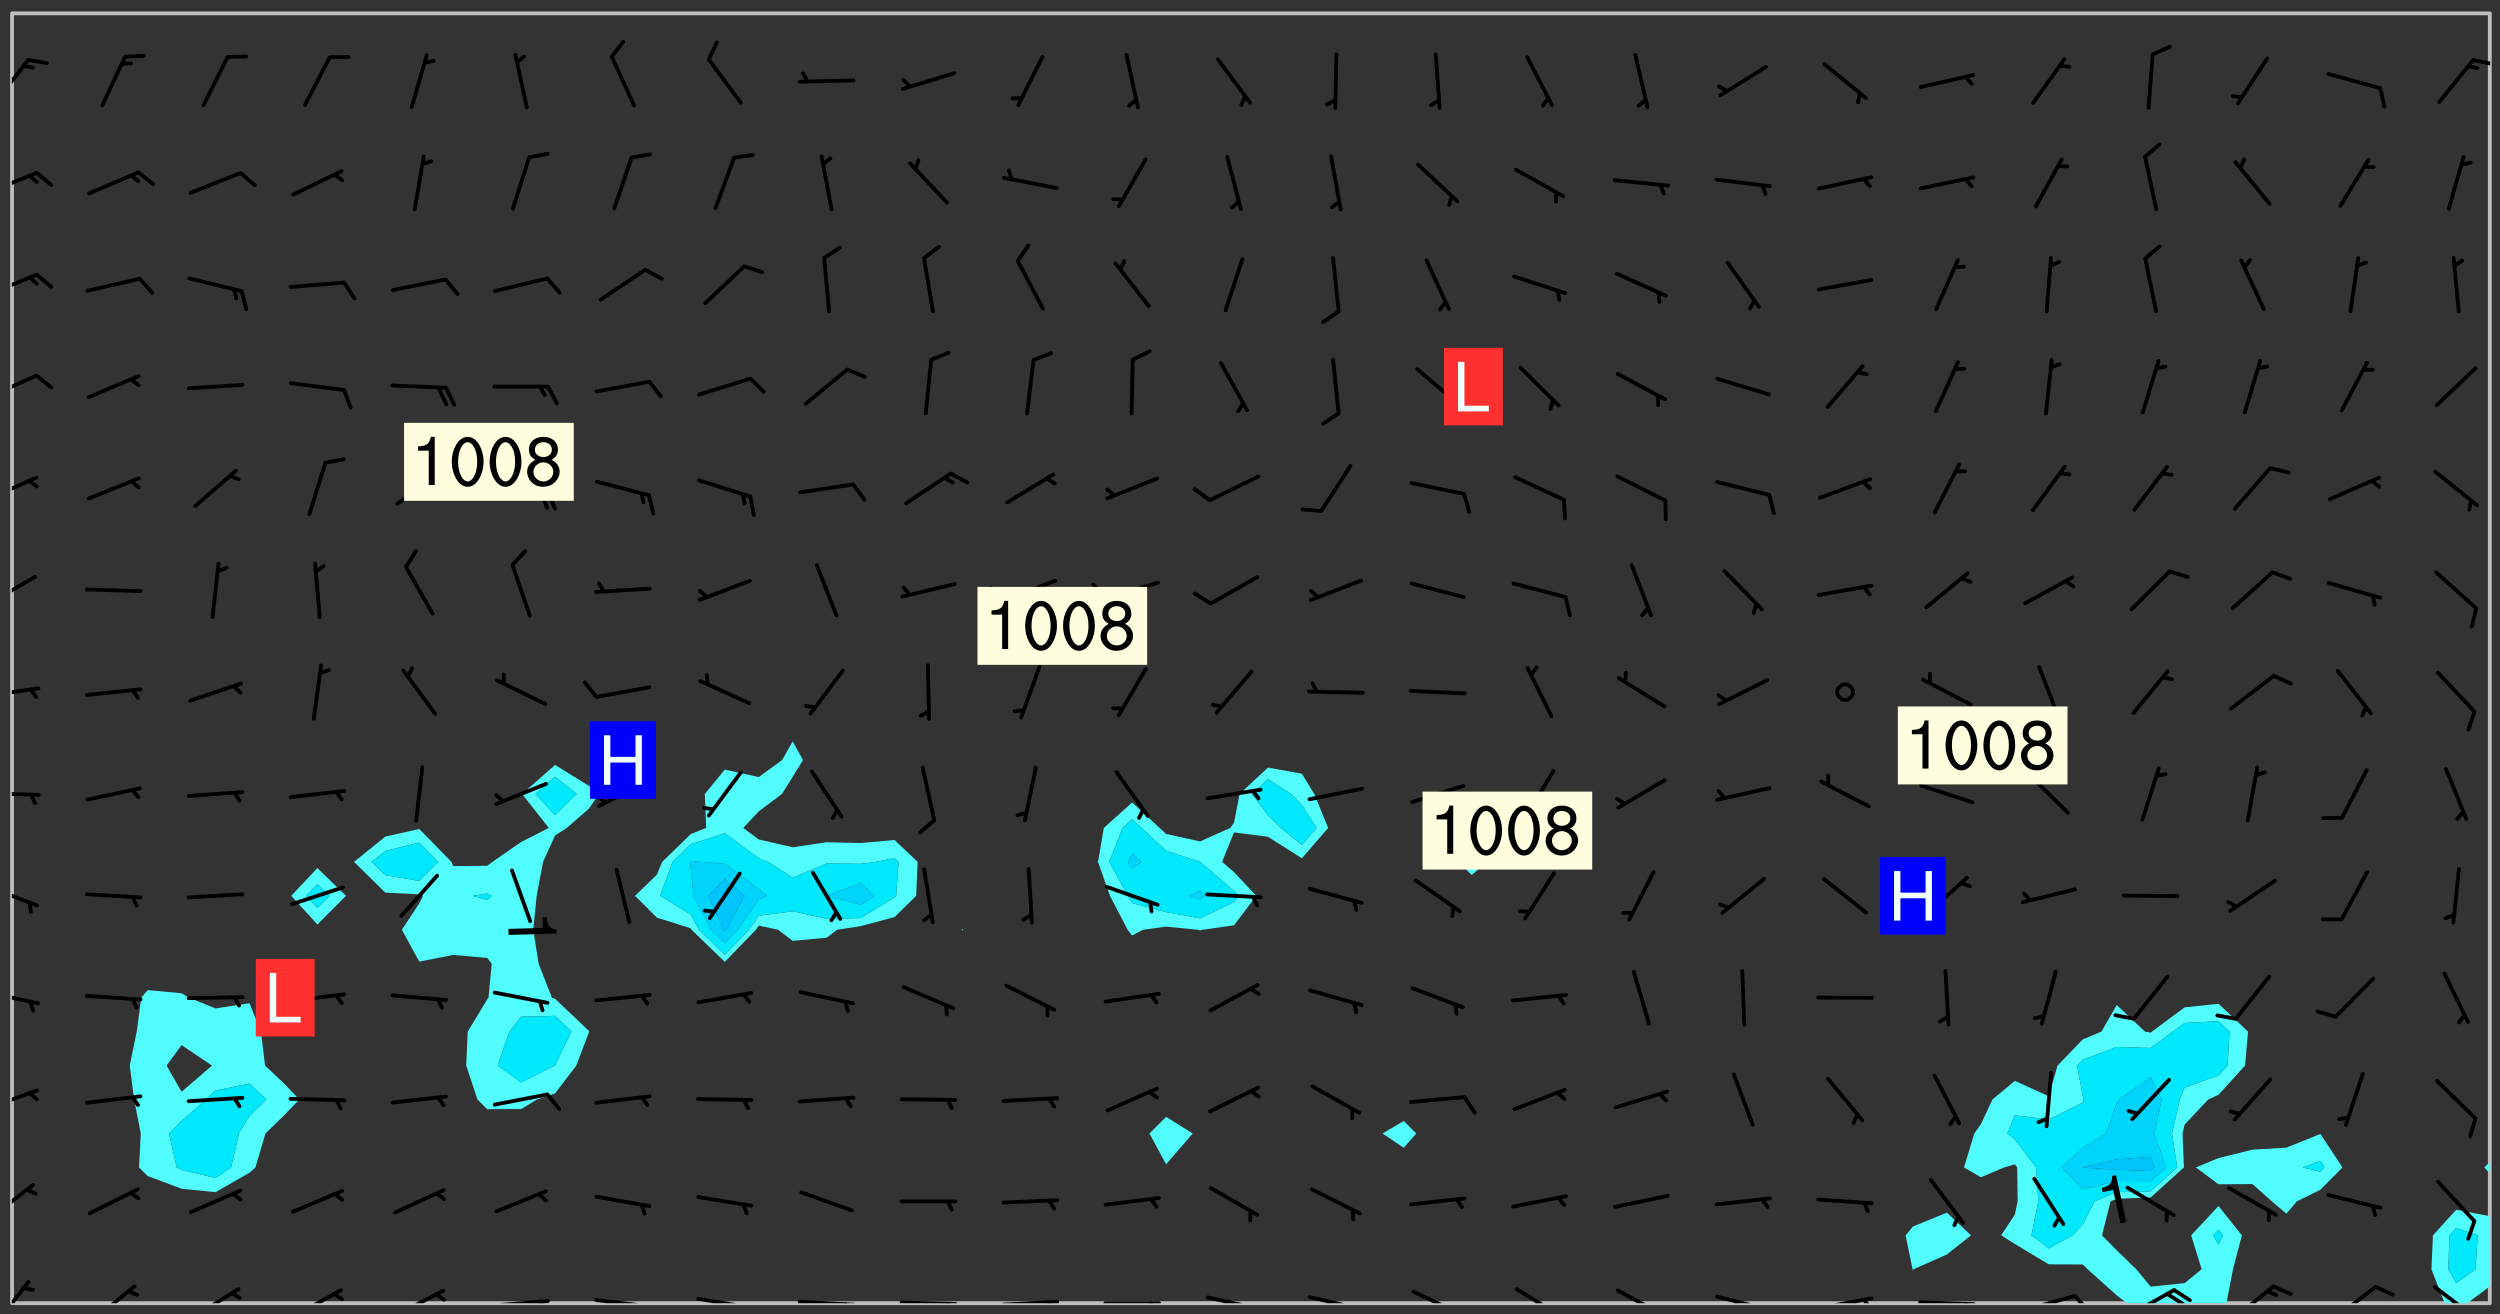 <svg xmlns="http://www.w3.org/2000/svg" role="img" xmlns:xlink="http://www.w3.org/1999/xlink" viewBox="142.45 309.95 326.84 171.84"><rect x="142.45" y="309.95" width="326.84" height="171.84" fill="#333333" stroke="none"/><defs><clipPath id="a"><path d="M144 311.672h1v168.656h-1zm0 0"/></clipPath><clipPath id="b"><path d="M144 311.672h324v168.656H144zm0 0"/></clipPath><clipPath id="c"><path d="M399 441h38v39.328h-38zm0 0"/></clipPath><clipPath id="d"><path d="M460 468h8v12.328h-8zm0 0"/></clipPath><clipPath id="e"><path d="M465 478h3v2.328h-3zm0 0"/></clipPath><clipPath id="f"><path d="M467 311.672h1V462h-1zm0 0"/></clipPath><clipPath id="g"><path d="M144 477h3v3.328h-3zm0 0"/></clipPath><clipPath id="h"><path d="M154 477h7v3.328h-7zm0 0"/></clipPath><clipPath id="i"><path d="M167 478h7v2.328h-7zm0 0"/></clipPath><clipPath id="j"><path d="M180 478h8v2.328h-8zm0 0"/></clipPath><clipPath id="k"><path d="M185 478h3v2.328h-3zm0 0"/></clipPath><clipPath id="l"><path d="M193 478h8v2.328h-8zm0 0"/></clipPath><clipPath id="m"><path d="M199 478h2v2.328h-2zm0 0"/></clipPath><clipPath id="n"><path d="M206 479h9v1.328h-9zm0 0"/></clipPath><clipPath id="o"><path d="M212 479h2v1.328h-2zm0 0"/></clipPath><clipPath id="p"><path d="M220 479h8v1.328h-8zm0 0"/></clipPath><clipPath id="q"><path d="M226 480h2v.328h-2zm0 0"/></clipPath><clipPath id="r"><path d="M233 479h8v1.328h-8zm0 0"/></clipPath><clipPath id="s"><path d="M239 480h2v.328h-2zm0 0"/></clipPath><clipPath id="t"><path d="M246 479h9v1.328h-9zm0 0"/></clipPath><clipPath id="u"><path d="M252 480h2v.328h-2zm0 0"/></clipPath><clipPath id="v"><path d="M260 479h8v1.328h-8zm0 0"/></clipPath><clipPath id="w"><path d="M266 480h2v.328h-2zm0 0"/></clipPath><clipPath id="x"><path d="M273 479h8v1.328h-8zm0 0"/></clipPath><clipPath id="y"><path d="M279 479h2v1.328h-2zm0 0"/></clipPath><clipPath id="z"><path d="M286 480h9v.328h-9zm0 0"/></clipPath><clipPath id="A"><path d="M292 480h2v.328h-2zm0 0"/></clipPath><clipPath id="B"><path d="M300 479h8v1.328h-8zm0 0"/></clipPath><clipPath id="C"><path d="M305 480h2v.328h-2zm0 0"/></clipPath><clipPath id="D"><path d="M313 479h8v1.328h-8zm0 0"/></clipPath><clipPath id="E"><path d="M319 480h2v.328h-2zm0 0"/></clipPath><clipPath id="F"><path d="M326 478h8v2.328h-8zm0 0"/></clipPath><clipPath id="G"><path d="M340 478h7v2.328h-7zm0 0"/></clipPath><clipPath id="H"><path d="M353 478h8v2.328h-8zm0 0"/></clipPath><clipPath id="I"><path d="M366 479h9v1.328h-9zm0 0"/></clipPath><clipPath id="J"><path d="M372 480h2v.328h-2zm0 0"/></clipPath><clipPath id="K"><path d="M379 479h9v1.328h-9zm0 0"/></clipPath><clipPath id="L"><path d="M385 479h3v1.328h-3zm0 0"/></clipPath><clipPath id="M"><path d="M393 479h8v1.328h-8zm0 0"/></clipPath><clipPath id="N"><path d="M399 480h2v.328h-2zm0 0"/></clipPath><clipPath id="O"><path d="M406 479h8v1.328h-8zm0 0"/></clipPath><clipPath id="P"><path d="M413 479h3v1.328h-3zm0 0"/></clipPath><clipPath id="Q"><path d="M420 478h7v2.328h-7zm0 0"/></clipPath><clipPath id="R"><path d="M426 478h3v2.328h-3zm0 0"/></clipPath><clipPath id="S"><path d="M425 478h4v2.328h-4zm0 0"/></clipPath><clipPath id="T"><path d="M433 477h7v3.328h-7zm0 0"/></clipPath><clipPath id="U"><path d="M447 477h7v3.328h-7zm0 0"/></clipPath><clipPath id="V"><path d="M460 477h7v3.328h-7zm0 0"/></clipPath><clipPath id="W"><path d="M144 464h4v6h-4zm0 0"/></clipPath><clipPath id="X"><path d="M144 452h4v4h-4zm0 0"/></clipPath><clipPath id="Y"><path d="M144 439h4v3h-4zm0 0"/></clipPath><clipPath id="Z"><path d="M144 425h4v4h-4zm0 0"/></clipPath><clipPath id="aa"><path d="M144 413h4v2h-4zm0 0"/></clipPath><clipPath id="ab"><path d="M144 399h4v3h-4zm0 0"/></clipPath><clipPath id="ac"><path d="M144 385h4v5h-4zm0 0"/></clipPath><clipPath id="ad"><path d="M144 372h4v4h-4zm0 0"/></clipPath><clipPath id="ae"><path d="M144 358h4v5h-4zm0 0"/></clipPath><clipPath id="af"><path d="M144 345h4v4h-4zm0 0"/></clipPath><clipPath id="ag"><path d="M144 332h4v4h-4zm0 0"/></clipPath><clipPath id="ah"><path d="M144 317h3v7h-3zm0 0"/></clipPath><clipPath id="ai"><path d="M465 317h3v2h-3zm0 0"/></clipPath><g id="aj" clip-path="url(#clip1)"><path fill="#fff" fill-opacity="0" fill-rule="evenodd" d="M0 0h1000v1000H0zm0 0"/><path fill="#d3d3d3" fill-opacity="0" fill-rule="evenodd" d="M162.152 355.867l-.234.293.059.234.117.172.176.234.293.348.113.059.117-.172.059-.234.176-.176.465-.176h.699l.234.293.289.816.059.176.176.23.352.234.699.699.172.176.234.348.234.41.289.582.41.465.23.234.234.176.117.23.176.293.172 1.164v.234l.059.289.059.117.117.117.348.41.117.172.176.176.176.234.117.172.172.352.059.234.234.406.234-.059-.176.176-.059.93h-.582l-.234-.113-.348.113-.117.117-.059.293-.059.176-.117.172-.465.293-.059.234-.059.113v.645l.059.172v.41l.059.059v.406l.059.406.117.176.059.059.23.641-.059.293v.699l-.059.582v.234l-.059.23-.055.352v1.922l.055.117h.426l-.367.117-.023.352.891 1.168 1.742.539 1.34.359v.539l.09.809.535.715 1.52.27.891-.086.09 1.164.535.18 1.16-.18 2.055-.984 1.16-.363 1.879-.176 1.695-.18-.18.719-1.516.086-1.25.09-.805.27-1.074.809.27.719.535.898-.18.625-.266.809.266 1.078.625.898.805.18 1.25-.18-.266.723.098.504.055.293v.172l.059.293v.406l.176.117.352.117h.406l.293-.176.113-.117.059-.117.117-.23.059-.176.352-.465.23-.176.176-.059.176.059.059.176.117.988.055.469.059.172.117.234.176.059.816.059h.289l.117.234.059.406.059.352v1.105l.117.293.117.348.289.699.176.352.582.754.352.176.172.059.469.234.641.465.348.234.293.176.293.055.23.062.816.348.293.176.113.172.352.352.117.176.523.641v.289l.059.352v.348l.059.352.059.289.117.059.172.059h.176l.582.234.176.117.176.289.176.234.113.234.293.23.117.117v.41l.059.055.289.234.234.117.059.117.117.172.059.117.23.234.059.176.234.059.117.059-.117.113-.059.117v.117l-.117.293-.117.289v.582l.176.117.117.059.059.117.117.117.113.059.176.348.059.352.059.406v.176l-.059.176-.117.699v.172l.117.176.293.293h.406l.176.117.117.172.117.293v.234h-.527l-.23-.234h-.234l-.176.059-.059.699.059.348.117.176.176.41.117.23.289.469.176.055h.523l.234.059.758.641.059.293v.234l.059.059.23.348v.352l-.117.172v.293l.293.289.293.176.172.059.293.176.293.117.582.406.289.234.293.176.219.16.016.012.23.176.641.523.176.234.117.176.176.176.113.172v.641l.117.176.469.117.582.117.234.059.23.113.293.117.113.059.586.352.289.172.176.062.176.055.176.059.699.352.289.176.234.055.289.176.234.117.641.406.293.117.172.059.234.059.41.059.23.059.234.117.059.172-.41.176.469.059.059.293.113.234.176.055.234.059.176.059.406.117.641.234.117.172.059.234v.176l-.059.117-.059.406.234.234.117.059.348.117.641.23.176.117.289.117.176.176.234.465.582 1.105.176.176.348.176.176.117.352.117 1.047.523.234.059.465.113.293.059.465.176.758.582.234.234.348.465.176.176.289.234.816.699.293.176.289.289.293.176.293.289.695.641.176.176.293.234.289.234.469.289.641.582.348.234.234.293.348.348.352.465.934.992.348.406.117.176.234.059.113.117.645.176.23.113.234.059.293.176.23.117.934.699.406.406.234.176.406.176.234.117.816.348.348.234.234.117.293.289.23.117.758.352.352.172.23.059.293.117.234.059.871.176h.816l.469.23.172.059.875.699.465.117.293.059.176.059.23.059.469.059.348.059.352.059.406.059h.293l.172.059v.23l.176.176h.293l.348.059.352.059.699.117h.641l.465-.234.293-.176.172-.117.41-.172.289-.176.934-.465.469-.293.523-.293.465-.172.465-.176 1.051-.465.289-.117.41-.117.289-.117.527-.176 1.516-.699.582-.348.289-.059.293-.059.348-.117.875-.23.352-.117h.113l.234-.059.875-.234.234-.059h.812l.352-.059.816-.117.172-.059.352-.055.293-.059.23-.059.816-.176.176-.059h.348l.234-.059.465-.117.758-.172.234-.059h.348l.41-.117.289-.059 1.285-.059h.289l.41-.059.23-.059h.176l.875-.117h.406l.41-.117h.348l.352-.113.871-.059h1.75l1.047.289.41.117.289.117.352.117.289.117 1.051.172.289.059h.293l.293.059.172.059.41.059.172.059.117.059h.117l.117.059.352.059h.113l.41.066 1.922.395 1.926.395 1.52.449 1.695.719 2.145.805 1.605-.719 1.43-.805 1.16-1.078 1.25-.449 3.035-.719 1.875-.359 2.145-1.348 2.234-1.254 2.5-1.258 1.695-.449 1.785-.18 1.16-.27.625.539 1.34-.27.715-.988.984-1.344.445-.18.805-.359 1.875-.539 1.785-.449 1.25-.27 1.16-.09 1.699-.09 1.961-.27 1.25-.09h.539l.625-.09h.891l2.145-.18 2.41-.18 2.59-.09 1.695.18 1.609.09 1.43.359 1.16.719 1.875.988 1.16 1.527.266.715.629.09.355.898.535.539.535 1.527 1.074.359h.535l-.805.535.09 1.707.715 2.695.891.805.895.988.715 1.258 1.785.539 1.52-.18.355 1.344 1.609-.805.98-.539.27.27.316-.215.219-.145.801.449.449-.359h.355l.535-.27.539-.719.535-.27.625-.988 1.16.449.84.371 1.395.617 1.695-.18h1.605l1.785.09.18-1.707.535-1.344.805.27.492.848.402.406-.09.539v.359l.715.449.711-.27h1.43l.359.988.445 1.258.715 1.344 1.25.629 1.695.629.715-.18.18-.539.98-.09.449.359.086 1.258-.266.629-.535.18v.539l.715.984.266.539.984.988.801 1.078-.266.359-.09.898-.625 2.332-.355 2.066-.09 1.793-.18.719-.09.539v1.438l-.98 1.883-.359 1.707-.535.898-.805 1.168-.266.539 2.055 1.254.086.359-.355.539-.09-.18v.809l.09 1.438-.445.715-1.074.094-.266.715.535.898.805.719 1.16.809 1.34.27.445.359-.355.449-1.789-.09-1.25-.449-.715-.719-.625-.09-.176 3.59-.188 1.309h89.359V311.703h-55.27v49.082l.762.125 3.289.543 2.023 2.836v2.754l2.352.332 2.348.332h4.051l-1.379 4.16-2.023.707-2.023.703-.543.344-2.594 1.617-.188.117-2.023-2.078-.73-2.742-2.672-2.078-1.375-3.5-.066-.082-1.957-2.672 2.75-1.418v-49.082H294.422v91.414l.117.031.133.012.074.074.105.047.09.059.086.059.09.059.297.297.059.09.031.117.027.117.016.137-.031.117-.059.09-.059.086-.043.105-.047.102-.027.121v.145l.176.27.148.148.074.086.074.074.043.105.062.09.059.086.043.105.059.09.047.102.043.105.059.086.117.18.074.074.062.086.059.09.043.105.059.09.059.086.062.09.059.09.043.102.117.18.074.074.059.086.074.074.09.059.105.047h.148l.133-.016.133.016.102-.047.074-.074.047-.102-.016-.133v-.148l-.047-.105-.027-.117-.047-.102-.027-.121-.043-.102-.062-.09-.043-.102-.043-.105-.031-.117-.016-.133-.012-.137.086-.059.059-.086.121-.031.043.105.016.133v.117l.059.102.059.09.09.059.148.148.059.09.043.105-.012.102.086.059.105.047.086.059.09.059.074.074-.117.027-.105.047-.086.059-.074.074-.059.09-.062.086-.027.121-.047.102-.043.105-.031.117-.012.133-.016.133v.148l.027.117.047.105.043.102.059.09.074.074.09.059.074.074.09.059.059.09.043.105.047.102.117.031.133.016h.148l.117-.031.105.043.043.105.047.102.027.121L299.5 410l.027.117.031.121.027.117.105.043.102.047.133-.016.148.148.062.086.074.074.07.074.09.062.105.043.102.043.117.031.137.016.117-.031.074-.074.027-.117-.012-.133-.031-.121-.027-.117.043-.105h.117l.09.062.117.027h.148l.133.016h.148l.133.016.133-.016h.148l.133-.016.133-.012.137.012.117-.027.133-.016.191-.059-.059.176-.016.133-.027.121-.016.133-.059.086-.133.016-.105.047-.105.043-.117.031-.117.027-.266.031h-.148l-.133.016-.074.074.059.086.148.148.117.18.074.07.09.062.09.059.086.059.09.059.102.043.105.062.105.043.086.059.105.047.102.043.18.117.059.09-.043.102-.047.105.016.133.223.223.059.09.043.102.031.121.043.102.016.133.031.117.012.137.031.117.148.148.102.043.105.043.117.031.133.016.137.016h.117l.117-.031.09-.059.043-.105.047-.102.043-.105.031-.117.012-.133v-.148l-.012-.133-.016-.133-.031-.117-.043-.105-.047-.105-.043-.102-.043-.105-.016-.133.016-.133.027-.117.031-.117.027-.121.047-.102.09-.059.086-.062.074-.074.09-.059.223-.223.059-.086.074-.074.117-.18.059-.086v-.148l-.074-.074-.102-.047-.105-.043-.102-.043-.059-.09-.047-.105-.027-.117.09-.059.117-.031.102-.043.18-.117.148-.148.012-.133-.012-.105-.09-.059-.133.016h-.148l-.133.016-.133-.016-.121-.031-.086-.059-.074-.074-.059-.09-.062-.086-.117-.18-.059-.086.031-.121.086-.059.121-.031.059-.086v-.121l-.031-.117-.059-.09-.059-.086-.047-.105-.027-.117-.016-.133.059-.09.074-.074.09-.059.117-.18.074-.074.059-.086.148-.148.121-.031.133-.016.133.016.074.074.043.105.016.133-.031.117-.117.031-.133.012-.148.148-.043.105-.047.102-.027.121-.031.117v.148l.031.117.043.105.059.09.074.07.074.074.117.031.121.027.117-.027.133-.016h.117l.09.059.074.074.047.105.059.086.102.047.133.016.105.043.086.059-.012.105-.074.074-.18.117-.059.09-.09.059-.07.074-.074.074-.062.09-.027.117-.016.133.016.133-.016.133v.148l.016.133.027.117.031.121.074.074.09.059.086.059.09.059.117.031v.086l-.102.047-.09.059-.266.031-.117.027h-.148l-.105.043-.102.047-.059.09-.062.234-.012.133-.031.121-.016.133v.293l-.012.133.012.137.016.133.133.016.133.012.121.031.086.059.074.074.047.105.043.102.016.133v.445l-.016.133v.445l.031.266.027.117.016.133.031.117.086.211.031.266v.148l-.031.117-.027.117-.031.121-.027.117-.031.117-.031.121-.012.133-.016.133.09.059.117-.031.102.016.047.105-.031.266v.441l-.043.105-.047.105-.043.102-.043.105-.059.086-.031.121-.043.117-.031.117-.016.133.016.133.059.09.105.047.086.059.059.086-.012.137-.031.117-.043.102v.445l-.016.133v.148l-.031.117-.043.105-.027.117-.047.105-.043.102-.031.121-.027.117-.031.133-.031.117-.027.117-.043.105-.031.117-.031.121-.012.133-.016.133v.297l.027.117v.148l.047.398.027.117.059.09.121.031h.148l.133-.016.059.09v.117l-.059.09-.09.059-.102.043-.105.047-.09.059-.086.059-.137.016-.117-.031-.133-.016-.102.047-.062.086-.012.137-.016.133-.031.117-.027.117-.016.133-.031.121v.297l.016.133.031.117v.148l.012.133v.148l-.027.117-.047.102-.027.121-.031.117-.059.09-.074.074-.102.043-.105.047-.117.027-.121.031-.102-.047.059-.086.105-.047.027-.117.031-.117.027-.121.031-.117v-.148l.016-.133-.031-.117-.043-.105-.105.016-.074.074-.102.043-.09.062-.074.074-.043.102-.016.133-.031.117L304.25 426l-.031.117-.027.117-.031.121-.027.117-.031.117-.043.105-.09.059h-.09l-.117-.031-.031-.086.016-.137-.031-.117v-.148l-.012-.133v-.148l-.062-.234-.027-.121-.043-.102-.047-.105-.059-.086-.059-.09-.043-.105-.062-.086-.148-.148-.07-.074-.105-.047-.105-.043-.102-.043-.297-.297-.09-.074-.086-.059-.105-.043-.09-.062-.086-.059-.105-.043-.09-.059-.086-.062-.074-.07-.105-.047-.086-.059-.105-.043-.09-.062-.102-.043-.105-.043-.086-.059-.105-.047-.105-.043-.102-.047-.09-.059-.102-.043-.105-.043-.09-.062-.117-.027-.133-.016-.133.016H299.75l-.133.016-.117-.031-.09-.059-.074-.074-.09-.059-.102-.047h-.148l-.121-.027-.102-.043-.074-.074-.117-.18-.09-.059-.102-.043-.09-.062-.105-.043-.09-.059-.086-.059-.105-.047-.059-.086-.059-.09-.043-.105-.047-.102-.074-.074-.086-.059-.074-.074-.09-.059-.223-.223-.043-.105-.031-.266.105-.043h.145l.105.043.074.074.09.059.086.059.105.047.09.059.148.148.07.074.148.148.062.086.074.074.086.059.074.074.09.062.09.059.086.059.27.176.102.047.105.043.102.043.047-.074.059-.086.074-.074.07-.074.105.043.074.074.059.09.043.102.047.105.043.105.121.027.117-.027.074-.09.043-.105.059-.09.074-.074.105-.043.117-.027.133.012.09.059.148.148.059.09.043.105.047.102.043.105.043.102.105.047.105.043.133.016.086-.059.059-.09.074-.074.105-.043.117.027.105.047.102.043.105.043.102.047.18.117v.117l-.016.133.016.133.016.137.059.086.102.047.121.027.117.031h.148l.117-.031.059-.09.18-.117.059-.09.074-.074.059-.086.117-.18.18-.117.117.031.09.059.043.074-.016.133v.117l.09.059h.148l.133-.016.133-.012.266-.031.105-.043.117-.031.121-.027.074-.074.07-.074.062-.09-.016-.105-.047-.102-.102-.043-.105-.016-.117.027-.266.031h-.148l-.074-.074-.09-.059-.117-.031-.117-.027-.133-.016h-.148l-.133.016h-.297l-.105-.047-.148-.148-.043-.102-.059-.09.223-.223.086-.059.105-.043.117-.031.133-.016.133.016.137.016.102.043.133-.012.09-.062.102-.043.062-.09-.047-.102-.09-.059-.117-.031-.102-.043-.059-.09-.062-.09v-.117l.016-.133.105-.047.074-.07v-.121l-.09-.059-.031-.117.09-.059.074-.074.043-.105.059-.09.047-.102.016-.133v-.148l-.047-.105-.043-.102-.09-.059-.133-.016-.102-.043-.137-.016-.117-.031h-.445l-.133-.016-.133-.012-.133-.016-.117-.031h-.148l-.133-.016-.133-.012-.266-.031-.121-.043-.086-.059-.074-.074v-.148l.012-.133.105-.047.102-.043.133-.016h.152l.133-.016h.293l.121.031.102.043.09.059.234.062.121-.047.09-.059.102-.043.133-.016.105.043.102.047.133.012.121-.027h.145l.121-.031.117-.027.105-.047.074-.074.086-.059.148-.148.059-.086.047-.105.027-.117.016-.105-.102-.043-.09-.059-.117-.031-.105-.043-.09-.062-.074-.086-.074-.074-.102-.043-.105-.047-.102-.043-.059-.09-.047-.102-.086-.211-.062-.086-.059-.09-.074-.074-.086-.059h-.27l-.117.031-.09.059-.102.043-.133.016-.105-.016-.027-.117-.062-.09-.117-.031-.102-.043-.148-.148-.031-.117-.016-.105.074-.074.18-.117.117-.027.117-.031.137.016.102.043.105.043.102.047.105.043.117.031.133.016.117.027.133.016.105-.016.09-.059-.074-.074-.105-.043-.074-.074-.074-.09-.148-.148-.086-.059-.09-.059-.074-.074-.09-.059-.102-.047-.121-.027-.102-.047-.105-.043-.117-.031-.102-.043-.121-.031h-.148l-.117.031-.105.043-.086.062-.18.117-.086.059-.09.059-.105.047-.086.059-.105.043-.102.043-.105.047-.074.074-.059.09-.059.086-.047.105-.059.086-.074.074-.133-.012-.117-.031h-.117l-.074.074-.09.059-.074.074-.09.059-.086.059-.105.047-.102.043-.137.016-.102-.043-.148-.148-.105-.047h-.086l-.105.047-.102.043-.121.031-.117-.031-.074-.074v-.117l.031-.121.074-.07.059-.09.074-.074.117-.031.105-.043h.293l.133-.016.137-.016.102-.043.09-.059.102-.047.09-.059.133-.012.09.059.133.012.09-.059.086-.059.105-.043.09-.059.086-.062.09-.059.148-.148.059-.086.059-.09.105-.043.133-.016.117.027.121.031.059-.059.059-.09.031-.266.027-.117.105.012.133.016.102-.043.09-.059.059-.09.074-.074.059-.09.047-.102.012-.133-.012-.133-.047-.105-.148-.148-.059-.09-.059-.086-.043-.105v-.445l.016-.133v-.148l.012-.133-.059-.059-.09.059-.102-.043-.18-.117-.086-.059-.062-.09-.059-.09-.074-.074-.086-.059-.121.031-.102.012-.105.047-.086.059-.105.043-.148.148-.09.059-.086.059-.09.062-.105.043-.133.016v-.121l.105-.043.117-.031.074-.07.043-.105v-.148l-.027-.117-.148-.148-.133-.016h-.148l-.117.031-.105.043-.102.043-.09.062-.117.027-.074-.074.012-.133-.043-.102-.043-.105-.09-.059-.117.027-.121.031-.117.031-.102.043-.121.031-.102.043-.105.043-.09.059-.102.016v-.117l.016-.133-.059-.09-.074.043-.148.148-.059.09-.074.074-.047.105-.043.102-.074.074-.059.09-.074.074-.059.086-.074.074-.09.062-.074.07-.074.074-.102.016-.133.016-.105-.043v-.121l.148-.148.043-.102.059-.09.047-.102.043-.105.059-.09.031-.117.043-.102.031-.121.027-.117.047-.105.043-.102.043-.105.074-.07.09-.062.09-.059.102-.043h.297l.266-.031.105-.043-.074-.074-.117-.031-.105-.043-.09-.059-.102-.047-.09-.059-.102-.043-.105-.043-.09-.062-.086-.059-.105-.043-.102-.043-.121-.031-.117-.031-.102-.043L297.5 410.25l-.102-.043-.09-.059-.043-.105-.016-.133.102-.043.133-.016.137.016.133-.016.102-.043.059-.09.016-.105-.09-.059-.074-.074-.102-.043-.09-.059-.148-.148-.043-.105-.016-.133v-.293l-.059-.09-.09-.059-.074-.074-.043-.105-.031-.117-.059-.09-.074-.074-.117-.027-.074-.074-.09-.059-.09-.062-.086-.059-.074-.074-.059-.086-.047-.105-.086-.059-.148-.148-.195-.059-.133.016-.102.043-.074.074-.047.102-.043.105-.059.09-.059.086-.297.297-.09.059h-.086l-.062-.086-.043-.105.031-.117.059-.09.027-.117-.012-.133-.09-.062-.105.047-.117.027-.117.031-.27.176-.102.047-.117.027-.105.047-.09.059-.102.043-.059-.086-.047-.105.016-.133.047-.105.07-.074.074-.07.059-.09v-.148l-.043-.105h-.238l-.102.047-.031.117-.027.117-.031.121-.074.043-.133.016-.074-.047-.043-.102-.043-.105-.047-.102-.043-.105-.121.031-.102.043-.133.016-.117.031-.105.043-.09.059-.102.047-.121.027-.133.016-.102-.043-.059-.09-.047-.105-.043-.102-.043-.105v-.117l.059-.09.086-.059.18-.117.102-.047.105-.043.105-.059.102-.043.09-.062.102-.043.105-.059.102-.047.09-.059.105-.043.102-.043.09-.062.102-.043.137-.016.117.031.102.043.121.031.102.043.105.047.102.043.105.043.102.047.105.043.102.043.105.047.086.059.105.043.117.031.105.043.102.047.09.059.105.043.102.043.105.047.117.027.102.047.121.027h.148l.086-.059.016-.102.059-.09-.027-.117-.074-.074-.117-.18-.074-.074-.09-.074-.18-.117-.086-.059-.105-.043-.102-.047-.27-.176-.059-.09-.074-.074-.059-.09-.043-.102-.031-.117-.016-.137v-.562l-.012-.133-.016-.133-.031-.117-.016-.133-.012-.133-.031-.121-.223-.223-.059-.086-.016-.105.031-.117.133-.016v-91.414H172.992v1.453l-.059.234-.352 1.051-.172.523-.117.348-.176.41-.117.172-.234.293-.23.059h-.352l-.117.059-.23.406v.293l.117.176.23.23.117.234.641.758.293.465.176.234.23.352.234.348.641.816.176.465.172.41.117.695.176.469.117 1.398.059.465v.875l.117 1.047v4.781l-.059.465-.352 1.281-.176.523-.113.41-.352.93L172.934 336l-.234.582-.117.176-.172.348-.176.406-.352.816-.059.293-.113.293-.117.289-.059.176-.117.875-.059.406-.059.117-.059.176-.059.172-.23.527-.117.172v.234l-.117.234-.059.172-.176.586v.289l-.059.176v.293l-.059.113-.059.527v.172l-.055.234v2.621l-.176.816-.117.176-.176.234-.117.172-.113.234-.586.934-.23.289-.293.465-.176.234-.289.352-.352.699-.113.23-.176.41-.176.23-.406.527-.816.699-.293.172-.289.234-.176.117-.176.176-.523.406-.527.176-.172.176-.234.055-.641.176h-.758m12.211 31.023l-1.074.449.359.895 1.25-.715.445-.539-.98-.09"/><path fill="#d3d3d3" fill-opacity="0" fill-rule="evenodd" d="M201.508 416.598h-.895l.449.629.98.359.805-.09.445-.988-.176.09-.715-.355-.895.355m154.621 59.07l-.059-.523v-.293l.113-.293.059-.23.469-.469h.113l.117-.113.117-.059h.176l.234-.059h.348l.234.059.117.059.23.172.059.176.117.582v.293l-.117.176-.172.289-.176.176-.527.523-.23.234-.117.059h-.176l-.117-.059-.406-.293-.176-.117-.117-.059-.059-.113-.055-.117m6.641-10.957l-.059-.172v-1.109l.059-.172.176-.059.172-.059h.176l.234-.059.117.059.059.699-.059.172-.117.176-.117.059-.234.523-.113.059h-.234l-.059-.117m9.613-14.391l-.117-.176v-.699l.293-.875.117-.172.176-.352.113-.23.117-.293.352-.758.117-.23.172-.234h.176l.117-.059h.641l.117.059.234.234.172.113.352.293.117.117.113.176v.113l.117.059.117.117v.699l-.059.176v.23l-.059.176-.348 1.051-.117.23-.117.234-.117.059-.23.234-.641.289h-.875l-.41-.117-.641-.465"/><path fill="none" stroke="#bebebe" stroke-linecap="round" stroke-linejoin="round" stroke-miterlimit="10" stroke-width=".5" d="M467.957 311.695H144.027v168.625h323.93v-168.625"/><g clip-path="url(#a)"><path fill="#fff" fill-opacity="0" fill-rule="evenodd" d="M144 475.891v4.438h.004H144V311.672h.004H144v164.219"/></g><g clip-path="url(#b)"><path fill="#fff" fill-opacity="0" fill-rule="evenodd" d="M144.004 480.328V311.672h17.75v127.719l-.836.992-.59 4.438-.918 4.441.574 4.438.871 4.438-.23 4.438 1.129 1.129 4.438 1.664 4.438.445 4.438-2.543.781-.695 1.305-4.438 2.355-2.285 2.078-2.152-2.078-2.18-2.402-2.258-.543-4.441-1.496-3.711-4.438.676-3.492-1.402-.945-.578-4.438-.414V311.672h22.191v111.762l-3.422 3.637 3.422 3.742 3.738-3.742-3.738-3.637V311.672h31.07v98.281l-4.309 3.801 3.496 4.438-3.629 1.844-3.742 2.594-.695.508-4.438.047-.223-.555-4.215-4.301-4.441.996-4.086 3.305 4.086 4.02 4.441.227.488.195-.488.992-2.273 3.445 2.273 4.164 4.438-.875 4.438.391.598.758-.426 4.438-.172.234-2.539 4.203-.199 4.441 1.469 4.438 1.27 1.266 4.438-.02 2.062-1.246 2.379-.797 2.777-3.641 1.66-4.379.051-.062-.051-.074-4.438-4.219-.414-.145-1.734-4.438-.703-4.438.445-4.438.836-4.441 1.57-3.441 1.531-.996 2.906-2.523 1.293-1.914-1.293-1.051-4.438-2.75v-98.281h31.066V406.875l-1.379 2.441-3.059 2.227-4.438-.98-2.609 3.191.176 4.438-2.008.797-3.742 3.641-.695 1.66-2.855 2.781 2.855 2.848 4.438 1.402.102.188 4.34 4.199 4.059-4.199.379-.547 2.531.547 1.906 1.445 4.438-.41 1.359-1.035 3.078-.477 4.441-1.184 2.828-2.777.188-4.441-3.016-2.863-4.441.398-4.438-.102-4.438.656-4.438-1.02-2.023-1.508 2.023-2.168 3.031-2.27 1.406-2.238 1.352-2.199-1.352-2.441v-95.203h22.191v119.742l-.105.094.105.082.09-.082-.09-.094V311.672h39.945v98.629l-3.707 3.453-.73 3.758-.492.68-3.945 1.766-4.441-.98-.844-.785-3.594-3.328-3.707 3.328-.73 4.289-.102.148.102.07 1.543 4.371 2.305 4.438.59.75 1.395-.75 3.043-.414v24.867l-2.176 2.176 2.176 4.027 3.473-4.027-3.473-2.176v-24.867l4.184.414.258.086.285-.086 4.152-.59 2.91-3.848-2.91-3.109-1.559-1.332 1.559-3.852 4.438.566 4.438 2.816 3.434-3.969-1.812-4.438-1.621-2.648-4.438-.805v-98.629h17.754V456.5l-2.777 1.637 2.777 1.875 1.633-1.875-1.633-1.637V311.672h8.875v107.707l-1.691 3.25 1.691 1.719 2-1.719-2-3.25V311.672h62.137v156.812l-4.438 1.809-.969 1.16.91 4.438.059.062.066-.062 4.371-1.945 3.145-2.492-3.145-2.969v-156.812h48.824v146.527l-4.438 1.789-4.441.266-4.438 1.098-2.957 1.223 2.957 2.207 4.438-.031 2.535 2.266 1.906 1.609 1.348-1.609 3.09-1.52 2.887-2.922-2.887-4.375V311.672h22.188v150.156l-.75.746.75.82v5.562l-4.434-.848-3.035 3.344-.207 4.438 1.742 4.438h-28.539l.855-4.438 1.164-4.438-3.051-3.836-3.582 3.836 1.371 4.438-2.227 1.816-4.438.453-1.875-2.27-2.562-2.48-1.926-1.957 1.125-4.438.801-.34 4.438-.172 4.352-3.93-.184-4.438.27-1.152 3.082-3.285 1.355-.617 3.469-3.82.383-4.441-3.852-3.641-4.438.469-4.27 3.172-.168.125-.734-.125-3.703-3.477-2 3.477-2.441 1.02-3.293 3.422-1.145 4.012-4.438-2.02-2.93 2.445-1.508 3.223-.867 1.215-1.34 4.438 2.207 1.289 3.043-1.289 1.395-.402.309.402.055 4.441-.363 1.715-1.785 2.723 1.785 1.129 4.438 2.664 4.438.016.645.629 3.797 3.406 1.344 1.031H144.004"/></g><path fill="#50fcfc" fill-rule="evenodd" d="M159.984 453.699l-.574-4.438.918-4.441.59-4.438.836-.992 4.438.414v6.781l-1.965 2.676 1.965 3.426 3.98-3.426-3.98-2.676v-6.781l.945.578 3.492 1.402 4.438-.676v10.504l-4.438.902-1.273 1.184-3.164 2.805-1.641 1.633 1.004 4.438.637.32 4.438 1.066 2.043-1.387 1.012-4.438 1.383-2.293 2.211-2.145-2.211-2.086v-10.504l1.496 3.711.543 4.441 2.402 2.258 2.078 2.18-2.078 2.152-2.355 2.285-1.305 4.438-.781.695-4.438 2.543-4.438-.445-4.438-1.664-1.129-1.129.23-4.438-.871-4.438"/><path fill="#fff" fill-opacity="0" fill-rule="evenodd" d="M166.191 446.586l-1.965 2.676 1.965 3.426 3.98-3.426-3.98-2.676"/><path fill="#00e8fc" fill-rule="evenodd" d="M165.555 462.574l-1.004-4.438 1.641-1.633 3.164-2.805 1.273-1.184 4.438-.902 2.211 2.086-2.211 2.145-1.383 2.293-1.012 4.438-2.043 1.387-4.438-1.066-.637-.32"/><path fill="#50fcfc" fill-rule="evenodd" d="M183.945 430.812l-3.422-3.742 3.422-3.637v2.098l-1.449 1.539 1.449 1.582 1.582-1.582-1.582-1.539v-2.098l3.738 3.637-3.738 3.742"/><path fill="#00e8fc" fill-rule="evenodd" d="M183.945 428.652l-1.449-1.582 1.449-1.539 1.582 1.539-1.582 1.582"/><path fill="#50fcfc" fill-rule="evenodd" d="M192.82 426.648l-4.086-4.02 4.086-3.305 4.441-.996v1.785l-4.441 1.082-1.77 1.434 1.77 1.742 4.441.742 2.465-2.484-2.465-2.516v-1.785l4.215 4.301.223.555 4.438-.047v3.625l-1.906.309 1.906.57.621-.57-.621-.309v-3.625l.695-.508 3.742-2.594 3.629-1.844-3.496-4.438 4.309-3.801v1.543l-2.559 2.258 2.559 2.77 2.828-2.77-2.828-2.258v-1.543l4.438 2.75 1.293 1.051-1.293 1.914-2.906 2.523-1.531.996-1.57 3.441-.836 4.441-.445 4.438.703 4.438 1.734 4.438.414.145v2.234l-4.441.113-1.539 1.945-1.527 4.441 3.066 2.211 4.375-2.211.066-.059 2.137-4.383-2.137-2.059v-2.234l4.438 4.219.051.074-.051.062-1.66 4.379-2.777 3.641-2.379.797-2.062 1.246-4.438.02-1.27-1.266-1.469-4.438.199-4.441 2.539-4.203.172-.234.426-4.438-.598-.758-4.438-.391-4.438.875-2.273-4.164 2.273-3.445.488-.992-.488-.195-4.441-.227"/><path fill="#00e8fc" fill-rule="evenodd" d="M192.82 424.371l-1.77-1.742 1.77-1.434 4.441-1.082 2.465 2.516-2.465 2.484-4.441-.742m13.316 3.27l-1.906-.57 1.906-.309.621.309-.621.57m4.438 23.832l-3.066-2.211 1.527-4.441 1.539-1.945 4.441-.113 2.137 2.059-2.137 4.383-.066.059-4.375 2.211m4.441-34.949l-2.559-2.77 2.559-2.258 2.828 2.258-2.828 2.77"/><path fill="#50fcfc" fill-rule="evenodd" d="M228.328 429.918l-2.855-2.848 2.855-2.781.695-1.66 3.742-3.641 2.008-.797-.176-4.438 2.609-3.191v8.328l-4.441 1.422-2.383 2.316-1.633 4.441 4.016 2.453 1.055 1.984 3.387 3.277 3.164-3.277 1.273-1.832 4.438-.582 4.438.977 4.438-.09 4.441-2.699.215-.211.312-4.441-.527-.504-2.496.504-1.945.25-4.438-.039-4.438 1.852-3.211-2.062-1.227-.465-4.438-3.273v-8.328l4.438.98 3.059-2.227 1.379-2.441 1.352 2.441-1.352 2.199-1.406 2.238-3.031 2.27-2.023 2.168 2.023 1.508 4.438 1.02 4.438-.656 4.438.102 4.441-.398 3.016 2.863-.188 4.441-2.828 2.777-4.441 1.184-3.078.477-1.359 1.035-4.438.41-1.906-1.445-2.531-.547-.379.547-4.059 4.199-4.34-4.199-.102-.188-4.438-1.402"/><path fill="#00e8fc" fill-rule="evenodd" d="M232.766 429.523L228.75 427.07l1.633-4.441 2.383-2.316v2.203l-.117.113.117.992.355 3.449 2.289 4.438 1.797 1.738 1.676-1.738 2.762-3.977 1.098-.461-1.098-.871-4.438-3.309-3.176-.262-1.266-.113v-2.203l4.441-1.422 4.438 3.273 1.227.465 3.211 2.062 4.438-1.852 4.438.039v2.516l-4.438 1.66-.02.016.02.008 4.438 1.156 1.828-1.164-1.828-1.676v-2.516l1.945-.25 2.496-.504.527.504-.312 4.441-.215.211-4.441 2.699-4.438.09-4.438-.977-4.438.582-1.273 1.832-3.164 3.277-3.387-3.277-1.055-1.984"/><path fill="#00d4fc" fill-rule="evenodd" d="M232.766 423.621l-.117-.992.117-.113 1.266.113 3.176.262v2l-2.129 2.18L237 431.508l.207.199.191-.199 2.387-4.438-2.578-2.18v-2l4.438 3.309 1.098.871-1.098.461-2.762 3.977-1.676 1.738-1.797-1.738-2.289-4.438-.355-3.449"/><path fill="#00c4fc" fill-rule="evenodd" d="M237 431.508l-1.922-4.438 2.129-2.18v2l-.176.18.176.406.207-.406-.207-.18v-2l2.578 2.18-2.387 4.438-.191.199-.207-.199"/><path fill="#00b8fc" fill-rule="evenodd" d="M237.207 427.477l-.176-.406.176-.18.207.18-.207.406"/><path fill="#00d4fc" fill-rule="evenodd" d="M250.52 427.078l-.02-.008.02-.016 4.438-1.66 1.828 1.676-1.828 1.164-4.438-1.156"/><path fill="#50fcfc" fill-rule="evenodd" d="M268.273 431.59l-.105-.082.105-.094.09.094-.09.082m17.754-8.891l-.102-.07.102-.148.73-4.289 3.707-3.328v2.188l-1.27 1.141-1.719 4.438 2.422 4.441.566.945 4.438 1.184 4.441.809 4.438-2.133.609-.805-.609-.652-4.434-3.789-.004-.004-4.441-1.457-3.207-2.977-1.23-1.141v-2.188l3.594 3.328.844.785 4.441.98 3.945-1.766.492-.68.73-3.758 3.707-3.453v1.496l-2.102 1.957 2.102 2.789 1.68 1.648 2.758 2.219 1.922-2.219-1.922-2.988-1.418-1.449-3.02-1.957v-1.496l4.438.805 1.621 2.648 1.812 4.438-3.434 3.969-4.438-2.816-4.438-.566-1.559 3.852 1.559 1.332 2.91 3.109-2.91 3.848-4.152.59-.285.086-.258-.086-4.184-.414-3.043.414-1.395.75-.59-.75-2.305-4.438-1.543-4.371"/><path fill="#00e8fc" fill-rule="evenodd" d="M289.898 427.07l-2.422-4.441 1.719-4.438 1.27-1.141v4.488l-.547 1.09.547.926 1.207-.926-1.207-1.09v-4.488l1.23 1.141 3.207 2.977 4.441 1.457v3.824l-1.48.621 1.48.41.715-.41-.715-.621V422.625l.004.004 4.434 3.789.609.652-.609.805-4.438 2.133-4.441-.809-4.438-1.184-.566-.945"/><path fill="#00d4fc" fill-rule="evenodd" d="M290.465 423.555l-.547-.926.547-1.09 1.207 1.09-1.207.926"/><path fill="#50fcfc" fill-rule="evenodd" d="M294.902 462.164l-2.176-4.027 2.176-2.176 3.473 2.176-3.473 4.027"/><path fill="#00d4fc" fill-rule="evenodd" d="M299.344 427.48l-1.48-.41 1.48-.621.715.621-.715.41"/><path fill="#00e8fc" fill-rule="evenodd" d="M308.219 416.543l-2.102-2.789 2.102-1.957 3.02 1.957 1.418 1.449 1.922 2.988-1.922 2.219-2.758-2.219-1.68-1.648"/><path fill="#50fcfc" fill-rule="evenodd" d="M325.973 460.012l-2.777-1.875 2.777-1.637 1.633 1.637-1.633 1.875m8.875-35.664l-1.691-1.719 1.691-3.25 2 3.25-2 1.719m57.641 51.543l-.91-4.438.969-1.16 4.438-1.809 3.145 2.969-3.145 2.492-4.371 1.945-.066.062-.059-.062"/><g clip-path="url(#c)"><path fill="#50fcfc" fill-rule="evenodd" d="M401.426 463.863l-2.207-1.289 1.34-4.438.867-1.215 1.508-3.223 2.93-2.445 4.438 2.02 1.145-4.012 3.293-3.422 2.441-1.02 2-3.477 3.703 3.477.734.125.168-.125 4.27-3.172 4.438-.469v2.281l-4.438.227-1.523 1.133-2.914 2.133-4.438-.129-4.441 1.664-.742.773.742 3.867.117.57-.117.391-4.438 2.219-4.438-.551-.977 2.379.977.777 2.781 3.66.285 4.441-.891 4.438 2.262 1.703 3.109-1.703 1.328-1.422 1.551-3.016 2.891-1.215 4.438-.094 3.469-3.133-.676-4.438 1.016-4.438.629-1.574 4.438-1.566 1.18-1.297.258-4.441-1.438-1.359v-2.281l3.852 3.641-.383 4.441-3.469 3.82-1.355.617-3.082 3.285-.27 1.152.184 4.438-4.352 3.93-4.438.172-.801.34-1.125 4.438 1.926 1.957 2.562 2.48 1.875 2.27 4.438-.453 2.227-1.816-1.371-4.438 3.582-3.836v3.094l-.691.742.691 1.23.59-1.23-.59-.742v-3.094l3.051 3.836-1.164 4.438-.855 4.438h-13l-1.344-1.031-3.797-3.406-.645-.629-4.438-.016-4.438-2.664-1.785-1.129 1.785-2.723.363-1.715-.055-4.441-.309-.402-1.395.402-3.043 1.289"/></g><path fill="#00e8fc" fill-rule="evenodd" d="M405.863 458.914l-.977-.777.977-2.379 4.438.551 4.438-2.219.117-.391-.117-.57-.742-3.867.742-.773 4.441-1.664 4.438.129v3.789l-4.121 2.957-.316.539-1.422 3.898-3.02 1.867-2.785 2.57 2.785 2.867 4.441-1.105 4.438.043 1.996-1.805-1.5-4.438.957-4.438-1.453-2.957v-3.789l2.914-2.133 1.523-1.133 4.438-.227 1.438 1.359-.258 4.441-1.18 1.297-4.438 1.566-.629 1.574-1.016 4.438.676 4.438-3.469 3.133-4.438.094-2.891 1.215-1.551 3.016-1.328 1.422-3.109 1.703-2.262-1.703.891-4.438-.285-4.441-2.781-3.66"/><path fill="#00d4fc" fill-rule="evenodd" d="M414.738 465.441l-2.785-2.867 2.785-2.57 3.02-1.867 1.422-3.898.316-.539 4.121-2.957v10.441l-4.438.336-4.441 1.031-.027.023.027.031 4.441.27 4.438.176.527-.477-.527-1.391v-10.441l1.453 2.957-.957 4.438 1.5 4.438-1.996 1.805-4.438-.043-4.441 1.105"/><path fill="#00c4fc" fill-rule="evenodd" d="M414.738 462.605l-.027-.031.027-.023 4.441-1.031 4.438-.336.527 1.391-.527.477-4.438-.176-4.441-.27"/><path fill="#50fcfc" fill-rule="evenodd" d="M432.492 464.781l-2.957-2.207 2.957-1.223 4.438-1.098 4.441-.266 4.438-1.789v3.523l-2.301.852 2.301.57.562-.57-.562-.852v-3.523l2.887 4.375-2.887 2.922-3.09 1.52-1.348 1.609-1.906-1.609-2.535-2.266-4.438.031"/><path fill="#00e8fc" fill-rule="evenodd" d="M432.492 472.684l-.691-1.23.691-.742.59.742-.59 1.23m13.316-9.539l-2.301-.57 2.301-.852.562.852-.562.57"/><g clip-path="url(#d)"><path fill="#50fcfc" fill-rule="evenodd" d="M462.062 480.328l-1.742-4.438.207-4.438 3.035-3.344v2.375l-.879.969-.152 4.438 1.031 1.805 2.531-1.805.281-4.438-2.812-.969v-2.375l4.434.848v9.137l-2.98 2.234h-2.953"/></g><path fill="#00e8fc" fill-rule="evenodd" d="M463.562 477.695l-1.031-1.805.152-4.438.879-.969 2.812.969-.281 4.438-2.531 1.805"/><g clip-path="url(#e)"><path fill="#fff" fill-opacity="0" fill-rule="evenodd" d="M467.996 478.094l-2.98 2.234h2.98v-2.234"/></g><path fill="#50fcfc" fill-rule="evenodd" d="M467.996 463.395l-.75-.82.75-.746v1.566m0 5.562v9.137H468v-9.137h-.004"/><path fill="#fff" fill-opacity="0" fill-rule="evenodd" d="M467.996 463.395v5.562H468v-5.559l-.004-.004"/><path fill="#50fcfc" fill-rule="evenodd" d="M467.996 461.828v1.566l.004.004v-1.574l-.004.004"/><g clip-path="url(#f)"><path fill="#fff" fill-opacity="0" fill-rule="evenodd" d="M467.996 311.672H468v150.152-150.152h-.004"/></g><path fill="#fff" fill-opacity="0" fill-rule="evenodd" d="M416.93 472.371l5.703-1.266-2.16-9.723-5.703 1.266 2.16 9.723"/><path fill-rule="evenodd" d="M418.582 463.68l.5-.109 1.363 6.145-.77.172-.973-4.383-1.355.301-.121-.543.535-.188.234-.105.203-.137.168-.184.125-.242.074-.316.016-.41"/><path fill="#fff" fill-opacity="0" fill-rule="evenodd" d="M206.992 428.227l.168 5.836 9.957-.285-.168-5.84-9.957.289"/><path fill-rule="evenodd" d="M215.219 431.488l.016.508-6.293.184-.023-.789 4.488-.129-.039-1.387.555-.016.082.559.059.25.098.227.145.199.215.168.301.133.398.094"/><g clip-path="url(#g)"><path fill="none" stroke="#000" stroke-linecap="round" stroke-linejoin="round" stroke-miterlimit="10" stroke-width=".5" d="M146.16 477.559l-4.32 5.539"/></g><path fill="none" stroke="#000" stroke-linecap="round" stroke-linejoin="round" stroke-miterlimit="10" stroke-width=".5" d="M145.531 478.363l1.211.215"/><g clip-path="url(#h)"><path fill="none" stroke="#000" stroke-linecap="round" stroke-linejoin="round" stroke-miterlimit="10" stroke-width=".5" d="M160.047 478.121l-5.465 4.418"/></g><path fill="none" stroke="#000" stroke-linecap="round" stroke-linejoin="round" stroke-miterlimit="10" stroke-width=".5" d="M159.254 478.762l1.129.48"/><g clip-path="url(#i)"><path fill="none" stroke="#000" stroke-linecap="round" stroke-linejoin="round" stroke-miterlimit="10" stroke-width=".5" d="M173.621 478.488l-5.984 3.68"/></g><path fill="none" stroke="#000" stroke-linecap="round" stroke-linejoin="round" stroke-miterlimit="10" stroke-width=".5" d="M172.754 479.023l1.055.621"/><g clip-path="url(#j)"><path fill="none" stroke="#000" stroke-linecap="round" stroke-linejoin="round" stroke-miterlimit="10" stroke-width=".5" d="M187.016 478.625l-6.141 3.41"/></g><g clip-path="url(#k)"><path fill="none" stroke="#000" stroke-linecap="round" stroke-linejoin="round" stroke-miterlimit="10" stroke-width=".5" d="M186.125 479.121l1.027.664"/></g><g clip-path="url(#l)"><path fill="none" stroke="#000" stroke-linecap="round" stroke-linejoin="round" stroke-miterlimit="10" stroke-width=".5" d="M200.375 478.699l-6.227 3.258"/></g><g clip-path="url(#m)"><path fill="none" stroke="#000" stroke-linecap="round" stroke-linejoin="round" stroke-miterlimit="10" stroke-width=".5" d="M199.469 479.176l1.012.691"/></g><g clip-path="url(#n)"><path fill="none" stroke="#000" stroke-linecap="round" stroke-linejoin="round" stroke-miterlimit="10" stroke-width=".5" d="M214.078 480.039l-7.004.582"/></g><g clip-path="url(#o)"><path fill="none" stroke="#000" stroke-linecap="round" stroke-linejoin="round" stroke-miterlimit="10" stroke-width=".5" d="M213.059 480.121l.664 1.031"/></g><g clip-path="url(#p)"><path fill="none" stroke="#000" stroke-linecap="round" stroke-linejoin="round" stroke-miterlimit="10" stroke-width=".5" d="M227.379 480.742l-6.977-.824"/></g><g clip-path="url(#q)"><path fill="none" stroke="#000" stroke-linecap="round" stroke-linejoin="round" stroke-miterlimit="10" stroke-width=".5" d="M226.363 480.621l.445 1.145"/></g><g clip-path="url(#r)"><path fill="none" stroke="#000" stroke-linecap="round" stroke-linejoin="round" stroke-miterlimit="10" stroke-width=".5" d="M240.672 480.902l-6.934-1.148"/></g><g clip-path="url(#s)"><path fill="none" stroke="#000" stroke-linecap="round" stroke-linejoin="round" stroke-miterlimit="10" stroke-width=".5" d="M239.664 480.734l.391 1.164"/></g><g clip-path="url(#t)"><path fill="none" stroke="#000" stroke-linecap="round" stroke-linejoin="round" stroke-miterlimit="10" stroke-width=".5" d="M254.027 480.516l-7.016-.375"/></g><g clip-path="url(#u)"><path fill="none" stroke="#000" stroke-linecap="round" stroke-linejoin="round" stroke-miterlimit="10" stroke-width=".5" d="M253.008 480.461l.516 1.113"/></g><g clip-path="url(#v)"><path fill="none" stroke="#000" stroke-linecap="round" stroke-linejoin="round" stroke-miterlimit="10" stroke-width=".5" d="M267.348 480.418l-7.023-.18"/></g><g clip-path="url(#w)"><path fill="none" stroke="#000" stroke-linecap="round" stroke-linejoin="round" stroke-miterlimit="10" stroke-width=".5" d="M266.324 480.391l.551 1.098"/></g><g clip-path="url(#x)"><path fill="none" stroke="#000" stroke-linecap="round" stroke-linejoin="round" stroke-miterlimit="10" stroke-width=".5" d="M280.66 480.148l-7.02.359"/></g><g clip-path="url(#y)"><path fill="none" stroke="#000" stroke-linecap="round" stroke-linejoin="round" stroke-miterlimit="10" stroke-width=".5" d="M279.637 480.199l.633 1.055"/></g><g clip-path="url(#z)"><path fill="none" stroke="#000" stroke-linecap="round" stroke-linejoin="round" stroke-miterlimit="10" stroke-width=".5" d="M293.98 480.328h-7.027"/></g><g clip-path="url(#A)"><path fill="none" stroke="#000" stroke-linecap="round" stroke-linejoin="round" stroke-miterlimit="10" stroke-width=".5" d="M292.957 480.328l.574 1.082"/></g><g clip-path="url(#B)"><path fill="none" stroke="#000" stroke-linecap="round" stroke-linejoin="round" stroke-miterlimit="10" stroke-width=".5" d="M307.211 481.086l-6.859-1.516"/></g><g clip-path="url(#C)"><path fill="none" stroke="#000" stroke-linecap="round" stroke-linejoin="round" stroke-miterlimit="10" stroke-width=".5" d="M306.215 480.867l.328 1.184"/></g><g clip-path="url(#D)"><path fill="none" stroke="#000" stroke-linecap="round" stroke-linejoin="round" stroke-miterlimit="10" stroke-width=".5" d="M320.516 481.129l-6.84-1.602"/></g><g clip-path="url(#E)"><path fill="none" stroke="#000" stroke-linecap="round" stroke-linejoin="round" stroke-miterlimit="10" stroke-width=".5" d="M319.523 480.895l.312 1.188"/></g><g clip-path="url(#F)"><path fill="none" stroke="#000" stroke-linecap="round" stroke-linejoin="round" stroke-miterlimit="10" stroke-width=".5" d="M333.578 481.848l-6.336-3.035"/></g><g clip-path="url(#G)"><path fill="none" stroke="#000" stroke-linecap="round" stroke-linejoin="round" stroke-miterlimit="10" stroke-width=".5" d="M346.715 482.176l-5.977-3.695"/></g><g clip-path="url(#H)"><path fill="none" stroke="#000" stroke-linecap="round" stroke-linejoin="round" stroke-miterlimit="10" stroke-width=".5" d="M360.133 482l-6.184-3.344"/></g><g clip-path="url(#I)"><path fill="none" stroke="#000" stroke-linecap="round" stroke-linejoin="round" stroke-miterlimit="10" stroke-width=".5" d="M373.762 481.191l-6.812-1.723"/></g><g clip-path="url(#J)"><path fill="none" stroke="#000" stroke-linecap="round" stroke-linejoin="round" stroke-miterlimit="10" stroke-width=".5" d="M372.77 480.938l.293 1.191"/></g><g clip-path="url(#K)"><path fill="none" stroke="#000" stroke-linecap="round" stroke-linejoin="round" stroke-miterlimit="10" stroke-width=".5" d="M387.125 479.688l-6.906 1.281"/></g><g clip-path="url(#L)"><path fill="none" stroke="#000" stroke-linecap="round" stroke-linejoin="round" stroke-miterlimit="10" stroke-width=".5" d="M386.121 479.875l.762.957"/></g><g clip-path="url(#M)"><path fill="none" stroke="#000" stroke-linecap="round" stroke-linejoin="round" stroke-miterlimit="10" stroke-width=".5" d="M400.496 480.445l-7.02-.234"/></g><g clip-path="url(#N)"><path fill="none" stroke="#000" stroke-linecap="round" stroke-linejoin="round" stroke-miterlimit="10" stroke-width=".5" d="M399.477 480.41l.539 1.102"/></g><g clip-path="url(#O)"><path fill="none" stroke="#000" stroke-linecap="round" stroke-linejoin="round" stroke-miterlimit="10" stroke-width=".5" d="M413.684 479.383l-6.766 1.891"/></g><g clip-path="url(#P)"><path fill="none" stroke="#000" stroke-linecap="round" stroke-linejoin="round" stroke-miterlimit="10" stroke-width=".5" d="M413.684 479.383l1.695 1.777"/></g><g clip-path="url(#Q)"><path fill="none" stroke="#000" stroke-linecap="round" stroke-linejoin="round" stroke-miterlimit="10" stroke-width=".5" d="M426.684 478.613l-6.133 3.434"/></g><g clip-path="url(#R)"><path fill="none" stroke="#000" stroke-linecap="round" stroke-linejoin="round" stroke-miterlimit="10" stroke-width=".5" d="M426.684 478.613l2.062 1.328"/></g><g clip-path="url(#S)"><path fill="none" stroke="#000" stroke-linecap="round" stroke-linejoin="round" stroke-miterlimit="10" stroke-width=".5" d="M425.789 479.113l2.066 1.324"/></g><g clip-path="url(#T)"><path fill="none" stroke="#000" stroke-linecap="round" stroke-linejoin="round" stroke-miterlimit="10" stroke-width=".5" d="M439.676 478.137l-5.488 4.383"/></g><path fill="none" stroke="#000" stroke-linecap="round" stroke-linejoin="round" stroke-miterlimit="10" stroke-width=".5" d="M439.676 478.137l2.254.973m-3.051-.336l1.125.488"/><g clip-path="url(#U)"><path fill="none" stroke="#000" stroke-linecap="round" stroke-linejoin="round" stroke-miterlimit="10" stroke-width=".5" d="M453.035 478.191l-5.578 4.273"/></g><path fill="none" stroke="#000" stroke-linecap="round" stroke-linejoin="round" stroke-miterlimit="10" stroke-width=".5" d="M453.035 478.191l2.234 1.023"/><g clip-path="url(#V)"><path fill="none" stroke="#000" stroke-linecap="round" stroke-linejoin="round" stroke-miterlimit="10" stroke-width=".5" d="M466.359 482.453l-5.598-4.246"/></g><g clip-path="url(#W)"><path fill="none" stroke="#000" stroke-linecap="round" stroke-linejoin="round" stroke-miterlimit="10" stroke-width=".5" d="M146.777 464.859l-5.555 4.309"/></g><path fill="none" stroke="#000" stroke-linecap="round" stroke-linejoin="round" stroke-miterlimit="10" stroke-width=".5" d="M145.969 465.488l1.117.5m13.375-.543l-6.289 3.137m5.371-2.68l1 .715m13.309-1.008l-6.441 2.809m5.504-2.402l.961.766m13.309-1.133l-6.477 2.73m5.535-2.332l.949.773m13.262-1.273l-6.387 2.934m5.457-2.508l.977.742m13.332-1.016l-6.516 2.629m5.57-2.246l.938.789m13.527.754l-6.922-1.223m5.914 1.043l.379 1.168m13.953-1.039l-6.938-1.121m5.926.957l.398 1.16m13.766-.375l-6.617-2.363m20.137 1.184h-7.027m6.008 0l.574 1.082m13.758-1.238l-7.02.309m6-.262l.621 1.055m13.691-1.383l-6.973.871m5.957-.746l.707 1.004m13.176 1.066l-6.082-3.52m5.199 3.008l-.047 1.227m14.344-.898l-6.277-3.152m5.363 2.695l.031 1.227m14.551-2.73l-6.984.77m5.969-.66l.691 1.016m13.598-1.414l-6.898 1.348m5.895-1.152l.773.953m13.535-1.188l-6.879 1.426m20.246-1.109l-6.984.793m5.969-.676l.695 1.012m13.648-.496l-7.012-.473m5.992.402l.504 1.121m12.434 1.523l-4.215-5.621m3.602 4.805l-.523 1.109m14.242-.148l-3.797-5.91m3.246 5.051l-.602 1.07m15.59-1.371l-6.039-3.59m5.16 3.066l-.059 1.227m14.289-.766l-6.113-3.465m5.223 2.961l-.031 1.227m14.59-1.613l-6.82-1.684m5.828 1.438l.301 1.191m12.98.793l-4.766-5.16m4.766 5.16l-.812 2.316"/><g clip-path="url(#X)"><path fill="none" stroke="#000" stroke-linecap="round" stroke-linejoin="round" stroke-miterlimit="10" stroke-width=".5" d="M147.305 452.504l-6.609 2.391"/></g><path fill="none" stroke="#000" stroke-linecap="round" stroke-linejoin="round" stroke-miterlimit="10" stroke-width=".5" d="M146.344 452.852l.91.82m13.551-.391l-6.977.832m5.961-.711l.699 1.008m13.648-.93l-7.012.438m5.992-.375l.641 1.047m13.699-.801l-7.023-.18m6 .152l.551 1.098m13.766-1.555l-6.98.789m5.965-.676l.695 1.012m13.594-1.398l-6.898 1.332m6.898-1.332l1.543 1.91m11.812-1.664l-6.977.844m5.961-.723l.703 1.008m13.652-.652l-7.027-.113m6.004.098l.559 1.094m13.77-1.387l-7.008.508m5.988-.434l.652 1.039m13.691-.82l-7.023-.078m6.004.066l.562 1.09m13.77-1.301l-7.02.363m5.996-.309l.633 1.051m13.41-2.344l-6.426 2.844m5.488-2.43l.969.758m13.219-1.309l-6.297 3.117m5.379-2.664l1 .715m13.145 2.117l-6.121-3.453m5.23 2.949l-.031 1.227m14.676-2.773l-6.996.648m6.996-.648l1.348 2.051m11.746-2.992l-6.555 2.527m5.602-2.16l.926.805m13.422-.938l-6.715 2.062m5.738-1.762l.871.867m11.297 3.152l-2.465-6.578m16.785 5.996l-4.477-5.418m3.824 4.633l-.469 1.133m13.812.062l-3.23-6.238m2.762 5.332l-.699 1.012m12.574.277l.59-7m-.504 5.98l-1.129.484m12.254-.398l4.797-5.137m-4.098 4.391l-1.188-.316m13.871 1.125l4.66-5.258m-3.984 4.492l-1.191-.289m15.055 1.762l2.211-6.672m-1.887 5.699l-1.211.207m17.824-.117l-5.031-4.906m5.031 4.906l-.688 2.355"/><g clip-path="url(#Y)"><path fill="none" stroke="#000" stroke-linecap="round" stroke-linejoin="round" stroke-miterlimit="10" stroke-width=".5" d="M147.438 441.113l-6.875-1.457"/></g><path fill="none" stroke="#000" stroke-linecap="round" stroke-linejoin="round" stroke-miterlimit="10" stroke-width=".5" d="M146.438 440.902l.34 1.176m14.043-1.465l-7.012-.461m5.992.395l.504 1.121m13.84-1.348l-7.027.125m6.004-.105l.594 1.07m13.719-1.461l-6.977.867m5.961-.738l.703 1.004m13.641-.402l-7.004-.594m5.984.508l.484 1.129m13.797-.668l-6.898-1.34m5.895 1.145l.359 1.172m14.008-2.012l-6.992.727m5.973-.621l.688 1.02m13.609-1.375l-6.918 1.227m5.914-1.047l.754.965m13.543.199l-6.875-1.461m5.875 1.25l.34 1.176m13.773-.32l-6.469-2.746m5.527 2.344l.105 1.223m14.051-.609l-6.27-3.172m5.359 2.711l.023 1.227m14.543-2.859l-6.953 1.016m5.941-.867l.727.988m13.215-2.297l-6.18 3.34m5.281-2.855l1.02.68m13.484 1.469l-6.758-1.93m5.773 1.648l.258 1.199m13.945-.637l-6.57-2.488m5.617 2.125l.152 1.215m14.324-2.461l-6.988.73m5.973-.625l.688 1.016m11.133 2.617l-1.965-6.746m14.438 6.883l-.277-7.023m16.965 3.527l-7.027-.027m17.027 3.52l-.395-7.016m.336 5.996l-1.047.637m13.312.27l1.82-6.789m-1.555 5.801l-1.195.277m12.965.062l4.383-5.492m-4.383 5.492l-2.414-.453m15.738.461l4.363-5.508m-4.363 5.508l-2.414-.441m15.438.184l4.945-4.992m-4.945 4.992l-2.348-.707m19.676 1.371l-3.078-6.32m2.629 5.402l-.723.992"/><g clip-path="url(#Z)"><path fill="none" stroke="#000" stroke-linecap="round" stroke-linejoin="round" stroke-miterlimit="10" stroke-width=".5" d="M147.285 428.312l-6.57-2.488"/></g><path fill="none" stroke="#000" stroke-linecap="round" stroke-linejoin="round" stroke-miterlimit="10" stroke-width=".5" d="M146.328 427.953l.156 1.215m14.34-1.891l-7.016-.418m5.992.355l.512 1.117m13.824-1.469l-7.016.41m20.164-1.301l-6.68 2.191m18.988-3.723l-4.668 5.254m16.84.68l-2.379-6.613m15.328 6.723l-1.648-6.832m12.176 6.332l3.926-5.832m-3.355 4.984l-1.219-.129m17.719 1.082l-3.586-6.043m3.066 5.164l-.641 1.047m13.246.277l-1.125-6.934m.961 5.926l-.977.742m14.105.305l-.426-7.012m.363 5.992l-1.047.641m17.527-1.961l-6.629-2.332m5.664 1.992L293 429.105m14.289-1.855l-7.016-.363m5.996.312l.52 1.109m13.699-.32l-6.781-1.84m5.793 1.574l.27 1.195m13.523.16l-5.762-4.02m4.922 3.438l-.148 1.215m9.535.32l3.773-5.926m-3.227 5.062l-1.223-.094m14.273 1.121l3.207-6.254m-2.738 5.344l-1.227.02m12.953-.016l5.445-4.441m-4.652 3.797l-1.129-.477m13.625-3.285l5.5 4.371m13.172-4.543l-5.215 4.715m4.453-4.027l1.156.418m6.902 2.094l6.82-1.684m-5.828 1.438l-.82-.91m13.039.285l7.027.059m6.887 1.934l5.832-3.926m-4.98 3.355l-1.086-.578m14.797 2.277l3.336-6.184m-3.336 6.184l-2.453-.016m17.07.418l.73-6.988m-.625 5.973l-1.137.461"/><g clip-path="url(#aa)"><path fill="none" stroke="#000" stroke-linecap="round" stroke-linejoin="round" stroke-miterlimit="10" stroke-width=".5" d="M147.512 413.867l-7.023-.227"/></g><path fill="none" stroke="#000" stroke-linecap="round" stroke-linejoin="round" stroke-miterlimit="10" stroke-width=".5" d="M146.488 413.832l.543 1.102m13.719-1.914l-6.871 1.469m5.871-1.254l.789.938m13.594-.672l-7.008.508m5.988-.434l.656 1.039m13.668-1.262l-6.984.805m5.969-.688l.695 1.012m10.547-4.219l-.809 6.98m10.465-2.164l6.508-2.648m-5.559 2.262l-.945-.785m13.422 1.418l6.285-3.141m-5.367 2.684l-1-.711m14.449 2.418l4.188-5.641m-3.578 4.82l-1.215-.184m17.949 1.117l-3.871-5.867m3.309 5.012l-.59 1.078m13.289.273l-1.516-6.859m1.516 6.859l-1.867 1.594m13.711-1.582l1.426-6.883m-1.219 5.879l-1.176.348m17.035.074l-4.078-5.719m3.488 4.887l-.551 1.098m15.887-3.688l-6.938 1.125m5.926-.961l.742.977m13.562-1.27l-6.891 1.379m13.406.363l6.703-2.105m11.777-1.957l-3.625 6.023m12.105-1.219l6.043-3.59m-5.164 3.07l-1.047-.637m13.074.129l6.859-1.531m-5.859 1.309l-.801-.934m13.43-1.234l6.23 3.25m-5.324-2.777l-.008-1.227m12.195 1.285l6.676 2.184m-6.676-2.184l-.422-2.414m14.562 1.051l5.027 4.91m-4.297-4.195l.344-1.176m15.82-.43l-2.133 6.695m1.82-5.723l1.207-.219m11.973-.863l-1.238 6.914m1.059-5.91l1.168-.375m10.094 5.949l3.227-6.242m-3.227 6.242l-2.453.027m18.703.105L462.238 410.5m2.262 5.562l-.789.941"/><g clip-path="url(#ab)"><path fill="none" stroke="#000" stroke-linecap="round" stroke-linejoin="round" stroke-miterlimit="10" stroke-width=".5" d="M147.477 399.945l-6.953.988"/></g><path fill="none" stroke="#000" stroke-linecap="round" stroke-linejoin="round" stroke-miterlimit="10" stroke-width=".5" d="M146.465 400.086l.723.992m13.621-1.008l-6.988.738m5.973-.633l.688 1.016m13.48-1.875l-6.66 2.242m5.691-1.914l.891.84m10.543-3.527l-.961 6.961m.82-5.949l1.152-.422m9.742.059l4.16 5.664m-3.555-4.84l.531-1.105m11.102 1.574l6.316 3.082m-5.398-2.637l-.043-1.223m12.141 2.953l6.91-1.273m-6.91 1.273l-1.523-1.918m15.094-.164l6.406 2.891m-5.477-2.469l-.078-1.223m13.551 5.055l4.227-5.617m-3.609 4.801l-1.211-.191m16.102 1.711l-.156-7.023m.133 6.004l-1.07.598m13.129.215l2.402-6.605m-2.051 5.645l-1.215.172m13.605.516l3.551-6.062m-3.035 5.18l-1.227-.047m13.523.574l4.555-5.352m-3.891 4.574l-1.199-.262m12.613-1.711l7.027.148m-6.004-.125l-.555-1.098m12.852.988l7.02.32m8.238-3.305l3.133 6.289m-2.68-5.375l.715-.996m10.73 1.375l5.969 3.707m-5.102-3.168l.082-1.227m12.207 4.109L373.5 398.867m-5.371 2.684l-1-.711m17.566-.402l-.02-.199-.059-.191-.098-.176-.457-.379-.191-.055-.199-.023-.199.023-.191.055-.461.379-.094.176-.059.191-.02.199.02.199.059.191.094.18.461.375.191.059.199.02.199-.02.191-.059.457-.375.098-.18.059-.191.02-.199m9.176-1.625l6.23 3.25m-5.324-2.777l-.008-1.227m16.785 5.66l-2.508-6.562m16.797.562l-4.453 5.438m3.805-4.645l1.203.238m13.32-.449l-5.574 4.277m5.574-4.277l2.234 1.016m10.461 3.887l-4.332-5.531m3.699 4.727l-.496 1.121m14.676-.516l-4.797-5.133m4.797 5.133l-.797 2.324"/><g clip-path="url(#ac)"><path fill="none" stroke="#000" stroke-linecap="round" stroke-linejoin="round" stroke-miterlimit="10" stroke-width=".5" d="M147.039 385.359l-6.078 3.527"/></g><path fill="none" stroke="#000" stroke-linecap="round" stroke-linejoin="round" stroke-miterlimit="10" stroke-width=".5" d="M160.828 387.227l-7.023-.203m17.215-3.391l-.781 6.98m.668-5.965l1.141-.453m11.59-.57l.617 7m-.527-5.984l1.027-.668m10.766.098l3.484 6.105m-3.484-6.105l1.309-2.074m12.613 1.801l2.27 6.652m-2.27-6.652l1.68-1.789m9.262 5.336l7.016-.441m-5.996.379l-.641-1.047m13.16 2.133l6.57-2.488m-5.617 2.129l-.922-.809m15.289-3.348l2.555 6.547m8.621-2.465l6.836-1.621m-5.844 1.387l-.809-.922m13.273 1.617l6.551-2.539m-6.551 2.539l-1.855-1.605m15.078 1.328l6.738-1.988m-6.738 1.988l-1.719-1.75m15.344 2.484l6.117-3.457m-6.117 3.457l-2.07-1.32m15.164.855l6.559-2.527m-5.602 2.16l-.93-.801m19.969.789l-6.801-1.77m20.113 1.77l-6.801-1.77m6.801 1.77l.57 2.387m10.605.008l-2.52-6.559m2.152 5.605l-.801.926m15.672-.734l-4.898-5.035m4.188 4.305l-.375 1.168m15.414-3.562l-6.922 1.215m5.914-1.039l.754.969m12.816-2.773l-5.418 4.473m4.629-3.82l1.137.469m13.34-.574l-6.164 3.379m5.266-2.887l1.027.676m12.598-1.953l-4.988 4.949m4.988-4.949l2.344.727m11.09-.602l-5.223 4.699m5.223-4.699l2.305.84m11.777 2.473l-6.758-1.926m5.777 1.645l.254 1.199m13.285.461l-5.242-4.684m5.242 4.684l-.586 2.383"/><g clip-path="url(#ad)"><path fill="none" stroke="#000" stroke-linecap="round" stroke-linejoin="round" stroke-miterlimit="10" stroke-width=".5" d="M147.215 372.387l-6.43 2.844"/></g><path fill="none" stroke="#000" stroke-linecap="round" stroke-linejoin="round" stroke-miterlimit="10" stroke-width=".5" d="M146.277 372.801l.965.758m13.332-1.066l-6.516 2.633m5.566-2.25l.941.789m12.719-2.16l-5.309 4.609m4.535-3.938l1.145.441m11.328-2.164l-2.078 6.711m2.078-6.711l2.41-.461m12.75 1.809l-5.77 4.012m5.77-4.012l2.184 1.125m11.742 1.242l-6.988-.719m6.988.719l.926 2.27m-1.941-2.375l.926 2.273m13.309-1.641l-6.797-1.773m6.797 1.773l.57 2.387m-1.559-2.645l.285 1.191m13.969-.758l-6.699-2.125m6.699 2.125l.441 2.414m-1.418-2.723l.223 1.207m14.195-2.477l-6.949 1.031m6.949-1.031l1.457 1.977m11.309-3.406l-5.852 3.891m5.852-3.891l2.16 1.168m-3.012-.602l1.078.582m13.168-1.023l-6.012 3.641m5.137-3.109l1.055.629m6.867 1.961l6.527-2.602m-5.578 2.223l-.938-.793m13.406 1.41l6.316-3.078m-6.316 3.078l-1.984-1.441m16.547 2.852l3.824-5.898m-3.824 5.898l-2.441-.211m21.109-2.027l-6.883-1.422m6.883 1.422l.691 2.352m12.375-1.59l-6.383-2.945m6.383 2.945l.137 2.449m13.125-2.34l-6.277-3.164m6.277 3.164l.051 2.453m13.535-3.188l-6.82-1.695m6.82 1.695l.594 2.379m12.605-4.445l-6.59 2.438m5.633-2.082l.914.816m11.66-3.086l-3.191 6.262m2.727-5.348l1.227-.023m13.035-.59l-4.156 5.664m3.555-4.84l1.211.176m12.758-.965l-4.258 5.59m3.637-4.773l1.211.195m12.902-.867l-4.613 5.305m4.613-5.305l2.391.555m11.836.691l-6.438 2.812m5.504-2.402l.961.762m12.809 2.434l-5.48-4.398m4.684 3.758l-.227 1.207"/><g clip-path="url(#ae)"><path fill="none" stroke="#000" stroke-linecap="round" stroke-linejoin="round" stroke-miterlimit="10" stroke-width=".5" d="M147.211 359.062l-6.422 2.859"/></g><path fill="none" stroke="#000" stroke-linecap="round" stroke-linejoin="round" stroke-miterlimit="10" stroke-width=".5" d="M147.211 359.062l1.934 1.512m11.41-1.445l-6.477 2.73m5.531-2.332l.953.773m13.574-.027l-7.012.441m20.305.227l-6.969-.898m6.969.898l.867 2.297m12.473-2.594l-7.02-.301m7.02.301l1.059 2.215m-2.078-2.258l1.059 2.215m13.281-2.324h-7.027m7.027 0l1.152 2.168m-2.176-2.168l.574 1.086m13.703-1.723l-6.91 1.277m6.91-1.277l1.527 1.922m11.691-2.328l-6.711 2.086m6.711-2.086l1.742 1.727m10.93-2.914l-5.43 4.461m5.43-4.461l2.266.941m8.688-2.207l-.703 6.992m.703-6.992l2.27-.93m11.121.938l-.855 6.977m.855-6.977l2.289-.879m10.672.855l-.148 7.027m.148-7.027l2.191-1.105m12.754 7.691l-3.406-6.148m2.91 5.254l-.668 1.031m13.133.285l-.715-6.992m.715 6.992l-2.039 1.367m17.668-2.582l-5.344-4.562m4.566 3.898l-.262 1.199m14.18-.344l-4.992-4.945m4.266 4.227l-.355 1.176m14.996-1.266l-6.191-3.324m5.289 2.84l-.004 1.227m14.488-1.391l-6.727-2.031m18.965-1.652l-4.57 5.336m3.906-4.559l1.195.266m11.945-1.574l-2.895 6.402m2.473-5.473l1.223-.078M410.68 357l-.754 6.988m.645-5.973l1.137-.457m12.938-.426l-2.059 6.719m1.762-5.742l1.203-.23m12.387-.75l-2.012 6.73m1.719-5.754l1.203-.238m13.043-.477l-3.289 6.207m2.812-5.305l1.227-.004m13.469-.215l-5.094 4.84"/><g clip-path="url(#af)"><path fill="none" stroke="#000" stroke-linecap="round" stroke-linejoin="round" stroke-miterlimit="10" stroke-width=".5" d="M147.258 345.863l-6.516 2.629"/></g><path fill="none" stroke="#000" stroke-linecap="round" stroke-linejoin="round" stroke-miterlimit="10" stroke-width=".5" d="M147.258 345.863l1.879 1.578m-2.828-1.195l.941.789m13.488-.645l-6.848 1.574m6.848-1.574l1.609 1.855m11.695-.234l-6.828-1.664m6.828 1.664l.605 2.375m-1.598-2.617l.305 1.188m14.09-2.07l-7 .582m7-.582l1.328 2.066m11.934-2.465l-6.891 1.383m6.891-1.383l1.555 1.895m11.73-2.027L207.16 348m6.832-1.645l1.625 1.84m11.191-2.973l-5.84 3.91m5.84-3.91l2.164 1.16m10.785-1.621l-5.102 4.832m5.102-4.832l2.324.781m8.117-1.863l.645 6.996m-.645-6.996l2.051-1.348m11.008 1.379l1.156 6.934m-1.156-6.934l1.949-1.492m10.309 1.848l3.27 6.223m-3.27-6.223l1.383-2.027m11.406 2.367l4.32 5.543m-3.691-4.734l.5-1.121m13.25 6.422l2.191-6.676m12.59 6.832l-.738-6.988m.738 6.988l-2.031 1.375m16.445-1.676l-2.934-6.387m2.504 5.457l-.742.977m16.359-2.152l-6.684-2.172m5.711 1.855l.215 1.207m13.938-.539l-6.41-2.879m5.477 2.461l.082 1.223m12.992.625l-4.062-5.734m3.473 4.898l-.551 1.098m15.883-3.754l-6.914 1.246m18.188-3.84l-2.832 6.434m2.422-5.496l1.223-.09m11.367-1.133l-.562 7.004m.48-5.984l1.125-.488m11.285-.469l1.414 6.883m-1.414-6.883l1.887-1.566m10.652 1.82l2.965 6.371m-2.535-5.445l.738-.977m14.133-.242l-1.008 6.957m.863-5.945l1.152-.414m11.469-.617l.668 6.996m-.57-5.977l1.023-.676"/><g clip-path="url(#ag)"><path fill="none" stroke="#000" stroke-linecap="round" stroke-linejoin="round" stroke-miterlimit="10" stroke-width=".5" d="M147.262 332.551l-6.523 2.621"/></g><path fill="none" stroke="#000" stroke-linecap="round" stroke-linejoin="round" stroke-miterlimit="10" stroke-width=".5" d="M147.262 332.551l1.875 1.582m-2.824-1.199l.938.789m13.297-1.242l-6.461 2.766m6.461-2.766l1.91 1.539m-2.852-1.137l.957.77m13.332-1.086l-6.531 2.59m6.531-2.59l1.871 1.59m11.344-1.824l-6.328 3.062m5.406-2.617l.992.727m10.668-3.105l-1.176 6.93m1.004-5.922l1.164-.387m12.793-.508l-2.117 6.703m2.117-6.703l2.414-.445m10.969.469l-2.25 6.656m2.25-6.656l2.422-.398m10.977.426l-2.418 6.598m2.418-6.598l2.43-.332m9.02.18l1.316 6.906m-1.125-5.902l.957-.766m10.418.652l4.812 5.125m-4.113-4.379l.395-1.16m11.176 2.312l6.902 1.328m-5.898-1.137l-.359-1.172m14.375 4.695l3.492-6.102m-2.984 5.211L288 335.988m16.672 1.273l-1.781-6.797m1.523 5.809l-.902.832m14.207.215l-1.246-6.914m1.066 5.91l-.965.758m16.402-.812l-5.133-4.797m4.387 4.098l-.32 1.188m14.879-1.164l-6.125-3.445m5.234 2.941l-.027 1.227m14.668-2.098l-6.992-.699m5.973.598l.465 1.137m13.859-.957l-6.977-.852m5.961.727l.441 1.145m13.836-2.184l-6.871 1.477m5.871-1.262l.793.938m13.527-1.133l-6.879 1.438m5.879-1.227l.785.941m11.777-3.516l-3.375 6.164M411.5 331.68l1.227.016m10.16-1.27l1.457 6.875m-1.457-6.875l1.883-1.578m9.93 2.301l4.465 5.43m-3.816-4.641l.473-1.133m16.258.059l-3.664 6m3.129-5.125l1.227.07m11.762-1.324l-1.938 6.754m1.656-5.77l1.199-.254"/><g clip-path="url(#ah)"><path fill="none" stroke="#000" stroke-linecap="round" stroke-linejoin="round" stroke-miterlimit="10" stroke-width=".5" d="M146.16 317.777l-4.32 5.543"/></g><path fill="none" stroke="#000" stroke-linecap="round" stroke-linejoin="round" stroke-miterlimit="10" stroke-width=".5" d="M146.16 317.777l2.418.422m-3.047.383l1.207.211m12.07-1.426l-2.988 6.359m2.988-6.359l2.449-.121m-2.883 1.047l1.223-.062m12.598-.828l-3.133 6.289m3.133-6.289l2.453-.062m10.914.09l-3.234 6.238m3.234-6.238l2.453-.027m10.227-.227l-1.965 6.746m1.68-5.766l1.199-.25m10.676-.793l1.484 6.867m-1.27-5.867l.938-.793m11.449.031l2.914 6.395m-2.914-6.395l1.492-1.949m11.188 2.324l4.184 5.645m-4.184-5.645l1.055-2.219m10.84 5.129l7.023-.176m-6 .148l-.605-1.066m13.051 2.039l6.719-2.066m-5.742 1.766l-.867-.867m14.992 3.277l3.145-6.285m-2.688 5.371l-1.227.031m16.406 1.172l-1.496-6.867m1.277 5.867l-.938.793m15.816-.402l-4.188-5.645m3.578 4.82l-.527 1.109m12.285.406l.145-7.027m-.125 6.004l-1.094.555m14.719.457l-.516-7.008m.441 5.988l-1.039.656m15.781-.016l-3.219-6.246m2.75 5.336l-.699 1.008m13.672.199l-1.598-6.844m1.363 5.848l-.922.809m10.688-1.383l5.969-3.703m-5.102 3.164l-1.059-.613m19.215 1.52l-5.449-4.438m4.656 3.793l-.238 1.203m15.047-3.559l-6.848 1.562m5.852-1.332l.805.926m12.129-3.23l-4.094 5.715m3.496-4.883l1.219.16m10.922-1.637l-.551 7.004m.551-7.004l2.25-.98m8.879 7.43l3.824-5.895m-3.27 5.035l-1.223-.105m19.285-1.055l-6.777-1.859m6.777 1.859l.535 2.395m11.598-6.055l-4.414 5.465"/><g clip-path="url(#ai)"><path fill="none" stroke="#000" stroke-linecap="round" stroke-linejoin="round" stroke-miterlimit="10" stroke-width=".5" d="M465.77 317.816l2.41.465"/></g><path fill="none" stroke="#000" stroke-linecap="round" stroke-linejoin="round" stroke-miterlimit="10" stroke-width=".5" d="M465.125 318.609l1.207.234"/><path fill="#ff3030" fill-rule="evenodd" d="M175.891 445.457h7.695V435.312h-7.695v10.145"/><path fill="azure" fill-rule="evenodd" d="M177.727 437.145h.832v5.738H181.75v.742h-4.023v-6.48"/><path fill="#00f" fill-rule="evenodd" d="M388.238 432.141h8.617v-10.145h-8.617v10.145"/><path fill="azure" fill-rule="evenodd" d="M390.07 423.828h.836v2.824h3.285v-2.824h.832v6.48h-.832v-2.918h-3.285v2.918h-.836v-6.48"/><path fill="#00f" fill-rule="evenodd" d="M219.582 414.387h8.617v-10.145h-8.617v10.145"/><path fill="azure" fill-rule="evenodd" d="M221.414 406.074h.832v2.824h3.289v-2.824h.832v6.48h-.832v-2.914h-3.289v2.914h-.832v-6.48"/><path fill="#ff3030" fill-rule="evenodd" d="M331.234 365.566h7.691v-10.145h-7.691v10.145"/><path fill="azure" fill-rule="evenodd" d="M333.066 357.254h.836v5.738h3.191v.742h-4.027v-6.48"/><path fill="#ffffe0" fill-rule="evenodd" d="M195.277 375.422h22.18v-10.191h-22.18v10.191"/><path fill-rule="evenodd" d="M198.777 367.066h.508v6.293H198.5v-4.488h-1.391v-.559l.562-.062.25-.055.23-.09.203-.141.176-.211.141-.293.105-.395m4.812 0l.23.016.219.059.207.09.199.117.184.152.172.176.301.418.242.492.18.547.113.582.039.59-.039.594-.113.582-.18.555-.242.504-.301.426-.172.18-.184.152-.199.125-.207.094-.219.055-.23.02-.227-.02-.219-.055-.211-.094-.195-.125-.184-.152-.172-.18-.301-.426-.242-.504-.184-.555-.109-.582-.039-.594h.832l.031.562.082.508.125.441.164.375.188.301.211.219.223.141.227.047.227-.047.223-.141.211-.219.191-.301.164-.375.125-.441.082-.508.027-.562-.027-.562-.082-.5-.125-.434-.164-.367-.191-.293-.211-.215-.223-.129-.227-.047-.227.047-.223.129-.211.215-.188.293-.164.367-.125.434-.082.5-.031.562h-.832l.039-.59.109-.582.184-.547.242-.492.301-.418.172-.176.184-.152.195-.117.211-.09.219-.059.227-.016m4.953 0l.23.016.219.059.207.09.199.117.184.152.172.176.301.418.242.492.18.547.113.582.035.59-.035.594-.113.582-.18.555-.242.504-.301.426-.172.18-.184.152-.199.125-.207.094-.219.055-.23.02-.227-.02-.223-.055-.207-.094-.195-.125-.184-.152-.172-.18-.301-.426-.246-.504-.18-.555-.109-.582-.039-.594h.832l.031.562.082.508.125.441.16.375.191.301.211.219.223.141.227.047.227-.047.223-.141.211-.219.191-.301.164-.375.125-.441.082-.508.027-.562-.027-.562-.082-.5-.125-.434-.164-.367-.191-.293-.211-.215-.223-.129-.227-.047-.227.047-.223.129-.211.215-.191.293-.16.367-.125.434-.082.5-.031.562h-.832l.039-.59.109-.582.18-.547.246-.492.301-.418.172-.176.184-.152.195-.117.207-.09.223-.059.227-.016m4.953 0l.387.027.359.082.324.137.277.188.23.234.172.285.109.336.039.375-.02.273-.059.234-.09.203-.109.168-.129.145-.141.121-.285.199.23.117.207.148.184.172.152.191.125.215.09.23.055.242.02.258-.035.309-.102.324-.172.328-.242.305-.305.27-.375.215-.211.082-.227.059-.246.039-.262.012-.258-.012-.242-.039-.223-.059-.207-.082-.359-.215-.289-.27-.223-.305-.156-.328-.094-.324-.031-.309h.832l.027.25.078.238.121.211.164.184.191.152.219.117.242.07.254.027.254-.027.242-.07.219-.117.195-.152.16-.184.121-.211.078-.238.027-.25-.027-.254-.078-.234-.121-.215-.16-.184-.195-.152-.219-.113-.242-.074-.254-.023-.254.023-.242.074-.219.113-.191.152-.164.184-.121.215-.078.234-.027.254h-.832l.02-.254.055-.242.094-.223.121-.207.152-.191.184-.172.207-.152.234-.133-.289-.199-.141-.121-.129-.145-.109-.168-.09-.203-.055-.234-.023-.273h.789l.023.215.062.191.105.168.137.137.164.113.191.082.207.051.219.016.223-.016.207-.051.188-.082.164-.113.137-.137.105-.168.066-.191.02-.215-.02-.215-.066-.191-.105-.164-.137-.141-.164-.113-.188-.082-.207-.047-.223-.02-.219.02-.207.047-.191.082-.164.113-.137.141-.105.164-.062.191-.023.215h-.789l.039-.375.109-.336.172-.285.23-.234.281-.188.32-.137.359-.082.387-.027"/><path fill="#ffffe0" fill-rule="evenodd" d="M270.242 396.867h22.18v-10.191h-22.18v10.191"/><path fill-rule="evenodd" d="M273.742 388.508h.508v6.293h-.785v-4.488h-1.391v-.555l.562-.066.25-.055.23-.09.203-.141.176-.211.141-.293.105-.395m4.812 0l.23.02.219.055.207.09.199.121.184.148.172.176.301.418.242.496.18.547.113.578.035.59-.035.594-.113.586-.18.551-.242.504-.301.43-.172.176-.184.156-.199.121-.207.094-.219.055-.23.02-.227-.02-.219-.055-.211-.094-.195-.121-.184-.156-.172-.176-.301-.43-.246-.504-.18-.551-.109-.586-.039-.594h.832l.031.562.082.508.125.441.164.375.188.301.211.223.223.137.227.047.227-.047.223-.137.211-.223.191-.301.164-.375.125-.441.082-.508.027-.562-.027-.559-.082-.504-.125-.434-.164-.367-.191-.293-.211-.211-.223-.133-.227-.047-.227.047-.223.133-.211.211-.188.293-.164.367-.125.434-.082.504-.031.559h-.832l.039-.59.109-.578.18-.547.246-.496.301-.418.172-.176.184-.148.195-.121.211-.09.219-.055.227-.02m4.953 0l.23.02.219.055.207.09.195.121.188.148.168.176.305.418.242.496.18.547.113.578.035.59-.035.594-.113.586-.18.551-.242.504-.305.43-.168.176-.188.156-.195.121-.207.094-.219.055-.23.02-.23-.02-.219-.055-.207-.094-.195-.121-.184-.156-.172-.176-.301-.43-.246-.504-.18-.551-.109-.586-.039-.594h.832l.031.562.082.508.125.441.16.375.191.301.211.223.223.137.227.047.227-.047.223-.137.211-.223.191-.301.16-.375.129-.441.082-.508.027-.562-.027-.559-.082-.504-.129-.434-.16-.367-.191-.293-.211-.211-.223-.133-.227-.047-.227.047-.223.133-.211.211-.191.293-.16.367-.125.434-.082.504-.031.559h-.832l.039-.59.109-.578.18-.547.246-.496.301-.418.172-.176.184-.148.195-.121.207-.09.219-.055.23-.02m4.953 0l.387.027.359.082.32.137.281.188.23.238.172.285.109.332.039.375-.02.273-.059.238-.09.199-.109.168-.129.145-.141.125-.285.195.23.117.207.148.184.172.152.191.125.215.09.23.055.242.02.258-.035.309-.102.328-.172.324-.242.305-.305.27-.375.215-.211.082-.227.059-.246.039-.262.012-.258-.012-.242-.039-.223-.059-.207-.082-.359-.215-.289-.27-.223-.305-.156-.324-.094-.328-.031-.309h.832l.027.254.078.234.121.211.16.184.195.152.219.117.242.07.254.027.254-.027.242-.07.219-.117.195-.152.16-.184.121-.211.078-.234.027-.254-.027-.254-.078-.234-.121-.215-.16-.184-.195-.152-.219-.113-.242-.074-.254-.023-.254.023-.242.074-.219.113-.195.152-.16.184-.121.215-.078.234-.027.254h-.832l.02-.254.055-.238.09-.227.125-.207.152-.191.184-.172.207-.152.23-.133-.285-.195-.141-.125-.129-.145-.109-.168-.09-.199-.059-.238-.02-.273h.789l.023.215.062.191.105.168.137.137.164.113.191.082.207.051.219.016.219-.016.207-.051.191-.082.164-.113.137-.137.105-.168.062-.191.023-.215-.023-.215-.062-.191-.105-.164-.137-.141-.164-.109-.191-.082-.207-.051-.219-.02-.219.02-.207.051-.191.082-.164.109-.137.141-.105.164-.062.191-.023.215h-.789l.039-.375.109-.332.172-.285.23-.238.281-.188.32-.137.359-.082.387-.027"/><path fill="#ffffe0" fill-rule="evenodd" d="M328.43 423.633h22.18v-10.191h-22.18v10.191"/><path fill-rule="evenodd" d="M331.93 415.273h.508v6.297h-.785v-4.492h-1.391v-.555l.559-.066.254-.051.23-.09.203-.145.172-.207.145-.297.105-.395m4.812 0l.23.02.219.055.207.09.195.121.184.148.172.176.305.422.242.492.18.547.109.578.039.59-.039.594-.109.586-.18.555-.242.5-.305.43-.172.18-.184.152-.195.125-.207.09-.219.059-.23.02-.23-.02-.219-.059-.207-.09-.195-.125-.184-.152-.172-.18-.305-.43-.242-.5-.18-.555-.109-.586-.039-.594h.832l.027.566.082.504.129.441.16.375.191.301.211.223.223.137.227.047.227-.047.223-.137.211-.223.191-.301.16-.375.129-.441.078-.504.031-.566-.031-.559-.078-.5-.129-.438-.16-.363-.191-.293-.211-.215-.223-.133-.227-.043-.227.043-.223.133-.211.215-.191.293-.16.363-.129.438-.082.5-.027.559h-.832l.039-.59.109-.578.18-.547.242-.492.305-.422.172-.176.184-.148.195-.121.207-.09.219-.055.23-.02m4.953 0l.23.02.219.055.207.09.195.121.184.148.172.176.301.422.246.492.18.547.109.578.039.59-.039.594-.109.586-.18.555-.246.5-.301.43-.172.18-.184.152-.195.125-.207.09-.219.059-.23.02-.23-.02-.219-.059-.207-.09-.195-.125-.188-.152-.168-.18-.305-.43-.242-.5-.18-.555-.113-.586-.035-.594h.832l.027.566.082.504.125.441.164.375.191.301.211.223.223.137.227.047.227-.047.223-.137.211-.223.191-.301.16-.375.125-.441.082-.504.031-.566-.031-.559-.082-.5-.125-.438-.16-.363-.191-.293-.211-.215-.223-.133-.227-.043-.227.043-.223.133-.211.215-.191.293-.164.363-.125.438-.082.5-.027.559h-.832l.035-.59.113-.578.18-.547.242-.492.305-.422.168-.176.188-.148.195-.121.207-.09.219-.055.23-.02m4.953 0l.387.027.359.082.32.137.281.188.23.238.172.285.109.332.035.379-.02.273-.059.234-.086.199-.113.172-.129.145-.137.121-.289.195.234.121.207.145.18.172.156.195.121.211.09.23.059.246.02.254-.035.309-.105.328-.172.324-.238.305-.309.27-.371.215-.211.082-.23.062-.242.035-.262.016-.262-.016-.242-.035-.223-.062-.203-.082-.359-.215-.293-.27-.223-.305-.156-.324-.094-.328-.027-.309h.832l.027.254.078.234.121.211.16.188.195.152.219.113.238.074.258.023.254-.023.238-.074.223-.113.191-.152.16-.188.125-.211.074-.234.027-.254-.027-.254-.074-.234-.125-.211-.16-.184-.191-.152-.223-.117-.238-.07-.254-.027-.258.027-.238.07-.219.117-.195.152-.16.184-.121.211-.078.234-.027.254h-.832l.02-.254.055-.238.09-.227.125-.207.152-.191.184-.172.207-.152.23-.133-.285-.195-.141-.121-.129-.145-.113-.172-.086-.199-.059-.234-.02-.273h.785l.023.215.066.188.105.168.137.141.164.109.188.082.207.051.223.016.219-.016.207-.051.188-.082.168-.109.137-.141.102-.168.066-.188.023-.215-.023-.215-.066-.191-.102-.168-.137-.141-.168-.109-.188-.082-.207-.051-.219-.016-.223.016-.207.051-.188.082-.164.109-.137.141-.105.168-.066.191-.023.215H344.75l.039-.379.105-.332.176-.285.23-.238.277-.188.324-.137.359-.082.387-.027"/><path fill="#ffffe0" fill-rule="evenodd" d="M390.566 412.5h22.18v-10.191h-22.18V412.5"/><path fill-rule="evenodd" d="M394.066 404.141h.508v6.293h-.785v-4.488h-1.391v-.555l.559-.066.254-.055.23-.09.203-.141.172-.211.145-.293.105-.395m4.812 0l.23.02.219.055.207.09.195.121.184.148.172.176.305.418.242.496.18.547.109.578.039.59-.039.594-.109.586-.18.551-.242.504-.305.426-.172.18-.184.156-.195.121-.207.094-.219.055-.23.02-.23-.02-.219-.055-.207-.094-.195-.121-.184-.156-.172-.18-.305-.426-.242-.504-.18-.551-.109-.586-.039-.594h.832l.031.562.078.508.129.441.16.375.191.301.211.223.223.137.227.047.227-.047.223-.137.211-.223.191-.301.16-.375.129-.441.082-.508.027-.562-.027-.559-.082-.504-.129-.434-.16-.367-.191-.293-.211-.211-.223-.133-.227-.047-.227.047-.223.133-.211.211-.191.293-.16.367-.129.434-.078.504-.031.559h-.832l.039-.59.109-.578.18-.547.242-.496.305-.418.172-.176.184-.148.195-.121.207-.09.219-.055.23-.02m4.953 0l.23.02.219.055.207.09.195.121.184.148.172.176.301.418.246.496.18.547.109.578.039.59-.039.594-.109.586-.18.551-.246.504-.301.426-.172.18-.184.156-.195.121-.207.094-.219.055-.23.02-.23-.02-.219-.055-.207-.094-.195-.121-.188-.156-.168-.18-.305-.426-.242-.504-.18-.551-.113-.586-.035-.594h.832l.027.562.082.508.129.441.16.375.191.301.211.223.223.137.227.047.227-.047.223-.137.211-.223.191-.301.16-.375.125-.441.082-.508.031-.562-.031-.559-.082-.504-.125-.434-.16-.367-.191-.293-.211-.211-.223-.133-.227-.047-.227.047-.223.133-.211.211-.191.293-.16.367-.129.434-.082.504-.027.559H401.75l.035-.59.113-.578.18-.547.242-.496.305-.418.168-.176.188-.148.195-.121.207-.09.219-.055.23-.02m4.953 0l.387.027.359.082.32.137.281.188.23.238.172.285.109.332.039.375-.023.273-.055.238-.09.199-.113.168-.129.145-.137.125-.289.195.234.117.207.148.18.172.156.191.121.215.094.23.055.242.02.258-.035.309-.105.328-.172.324-.238.305-.305.27-.375.215-.211.082-.23.059-.242.039-.262.012-.262-.012-.238-.039-.227-.059-.203-.082-.359-.215-.289-.27-.223-.305-.16-.324-.09-.328-.031-.309h.832l.027.254.078.234.121.211.16.184.195.152.219.117.238.07.258.027.254-.027.242-.07.219-.117.191-.152.16-.184.125-.211.078-.234.027-.254-.027-.254-.078-.234-.125-.215-.16-.184-.191-.152-.219-.113-.242-.074-.254-.023-.258.023-.238.074-.219.113-.195.152-.16.184-.121.215-.078.234-.027.254h-.832l.02-.254.055-.238.09-.227.125-.207.152-.191.184-.172.207-.152.23-.133-.285-.195-.141-.125-.129-.145-.113-.168-.086-.199-.059-.238-.02-.273h.785l.023.215.066.191.105.168.137.137.164.113.188.082.207.051.223.016.219-.016.207-.051.188-.082.168-.113.137-.137.102-.168.066-.191.023-.215-.023-.215-.066-.191-.102-.164-.137-.141-.168-.109-.188-.082-.207-.051-.219-.02-.223.02-.207.051-.188.082-.164.109-.137.141-.105.164-.066.191-.023.215h-.785l.039-.375.109-.332.172-.285.23-.238.277-.188.324-.137.359-.082.387-.027"/></g></defs><use xlink:href="#aj"/></svg>